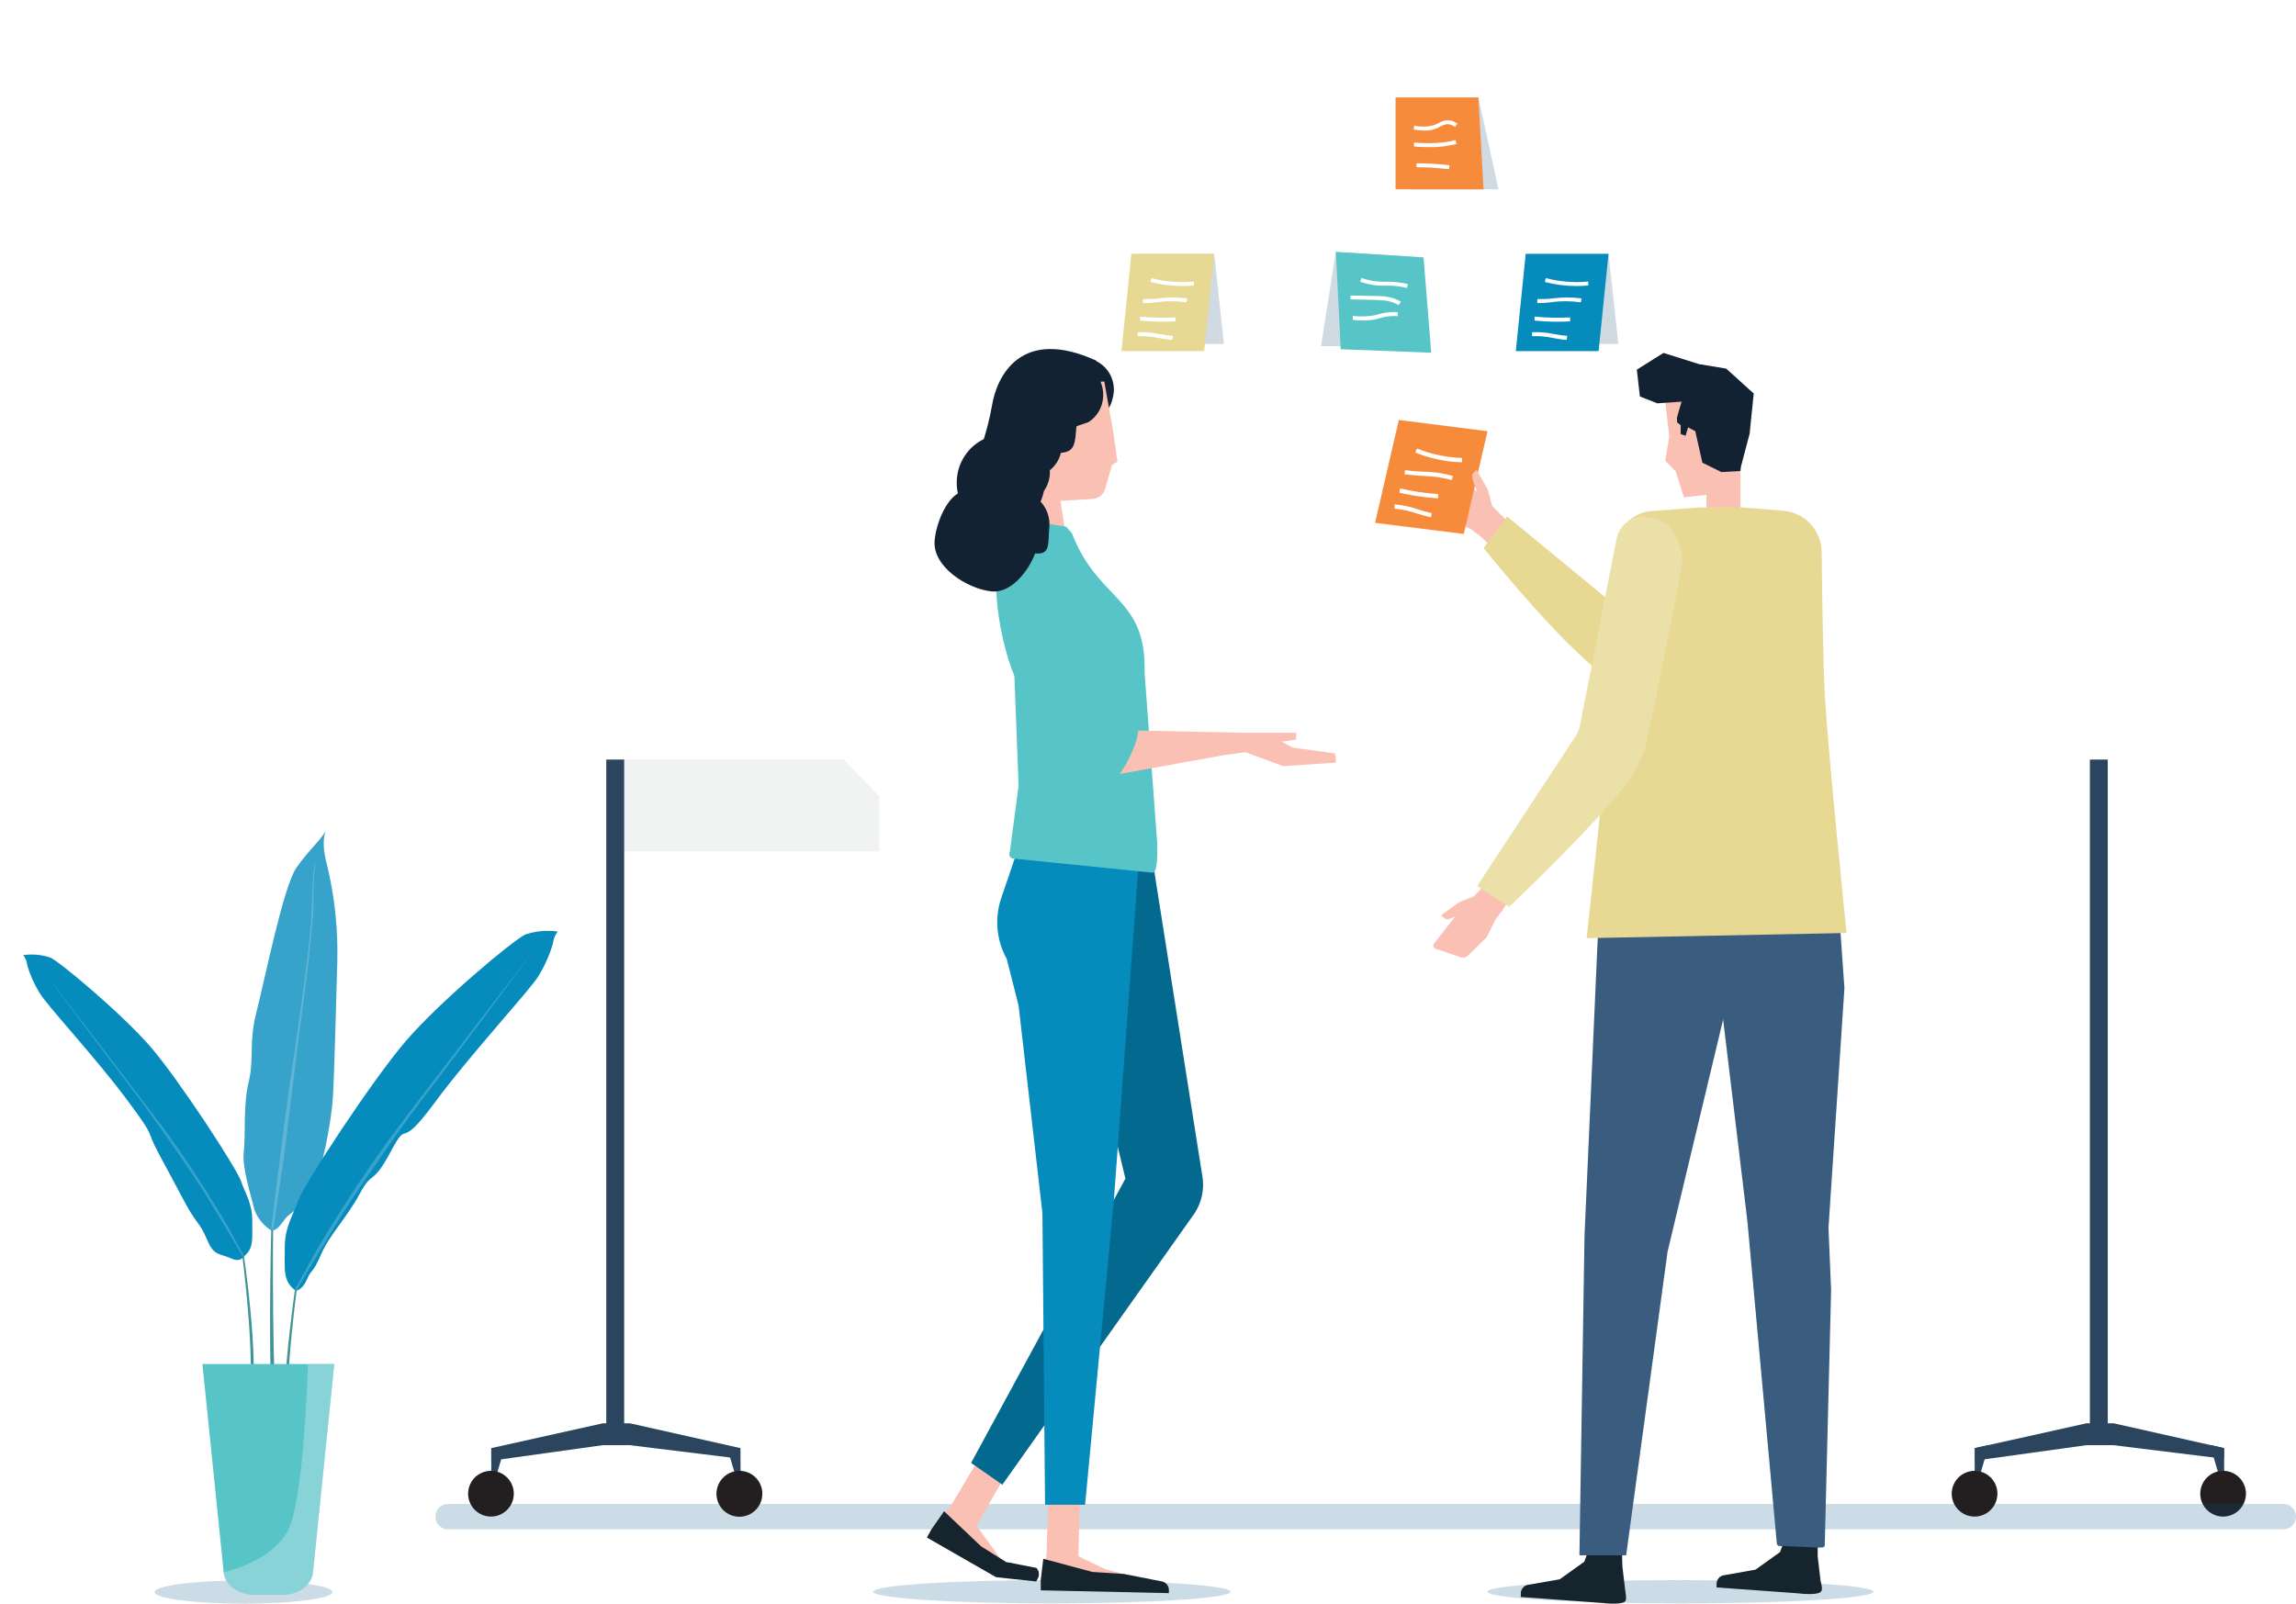 <svg width="594" height="415" xmlns="http://www.w3.org/2000/svg">
           <style>
                        
            .b-ball_bounce {
              animation: move 3s linear alternate infinite;
            }
             @keyframes move {
                0% {
                    transform: translate3d(0, 0, 0);
                }
                25% {
                    transform: translate3d(10px, 10px, 10px);
                }
                50% {
                    transform: translate3d(-10px, -10px, -10px);
                }

            }


            .b-ball_bounce1 {
              animation: movee 3s linear alternate infinite;
            }
             @keyframes movee {
                0% {
                    transform: translate3d(0, 0, 0);
                }
                25% {
                    transform: translate3d(-7px, 15px, 10px);
                }
                50% {
                    transform: translate3d(7px, 9px, -16px);
                }

            }

            .b-ball_bounce2 {
              animation: moveee 5s linear alternate infinite;
            }
             @keyframes moveee {
                0% {
                    transform: translate3d(0, 0, 0);
                }
                25% {
                    transform: translate3d(5px, -6px, 10px);
                }
                75% {
                    transform: translate3d(14px, 5px, -16px);
                }

            }

            .b-ball_bounce3 {
              animation: moveeee 7s linear alternate infinite;
            }
             @keyframes moveeee {
                0% {
                    transform: translate3d(0, 0, 0);
                }
                25% {
                    transform: translate3d(5px, 16px, 4px);
                }
                75% {
                    transform: translate3d(14px, 5px, -16px);
                }

            }

            .b-ball_bounce4 {
              animation: moveeeee 7s linear alternate infinite;
            }
             @keyframes moveeeee {
                0% {
                    transform: translate3d(0, 0, 0);
                }
                25% {
                    transform: translate3d(-5px, -7px, 12px);
                }
                75% {
                    transform: translate3d(-9px, 9px, -12px);
                }

            }

            @charset "UTF-8";/*!
 * animate.css - https://animate.style/
 * Version - 4.1.1
 * Licensed under the MIT license - http://opensource.org/licenses/MIT
 *
 * Copyright (c) 2020 Animate.css
 */:root{--animate-duration:1s;--animate-delay:1s;--animate-repeat:1}.animate__animated{-webkit-animation-duration:1s;animation-duration:1s;-webkit-animation-duration:1s;animation-duration:1s;-webkit-animation-fill-mode:both;animation-fill-mode:both}.animate__animated.animate__infinite{-webkit-animation-iteration-count:infinite;animation-iteration-count:infinite}.animate__animated.animate__repeat-1{-webkit-animation-iteration-count:1;animation-iteration-count:1;-webkit-animation-iteration-count:1;animation-iteration-count:1}.animate__animated.animate__repeat-2{-webkit-animation-iteration-count:2;animation-iteration-count:2;-webkit-animation-iteration-count:calc(1*2);animation-iteration-count:calc(1*2)}.animate__animated.animate__repeat-3{-webkit-animation-iteration-count:3;animation-iteration-count:3;-webkit-animation-iteration-count:calc(1*3);animation-iteration-count:calc(1*3)}.animate__animated.animate__delay-1s{-webkit-animation-delay:1s;animation-delay:1s;-webkit-animation-delay:1s;animation-delay:1s}.animate__animated.animate__delay-2s{-webkit-animation-delay:2s;animation-delay:2s;-webkit-animation-delay:calc(1s*2);animation-delay:calc(1s*2)}.animate__animated.animate__delay-3s{-webkit-animation-delay:3s;animation-delay:3s;-webkit-animation-delay:calc(1s*3);animation-delay:calc(1s*3)}.animate__animated.animate__delay-4s{-webkit-animation-delay:4s;animation-delay:4s;-webkit-animation-delay:calc(1s*4);animation-delay:calc(1s*4)}.animate__animated.animate__delay-5s{-webkit-animation-delay:5s;animation-delay:5s;-webkit-animation-delay:calc(1s*5);animation-delay:calc(1s*5)}.animate__animated.animate__faster{-webkit-animation-duration:.5s;animation-duration:.5s;-webkit-animation-duration:calc(1s/2);animation-duration:calc(1s/2)}.animate__animated.animate__fast{-webkit-animation-duration:.8s;animation-duration:.8s;-webkit-animation-duration:calc(1s*0.8);animation-duration:calc(1s*0.8)}.animate__animated.animate__slow{-webkit-animation-duration:2s;animation-duration:2s;-webkit-animation-duration:calc(1s*2);animation-duration:calc(1s*2)}.animate__animated.animate__slower{-webkit-animation-duration:3s;animation-duration:3s;-webkit-animation-duration:calc(1s*3);animation-duration:calc(1s*3)}@media (prefers-reduced-motion:reduce),print{.animate__animated{-webkit-animation-duration:1ms!important;animation-duration:1ms!important;-webkit-transition-duration:1ms!important;transition-duration:1ms!important;-webkit-animation-iteration-count:1!important;animation-iteration-count:1!important}.animate__animated[class*=Out]{opacity:0}}@-webkit-keyframes bounce{0%,20%,53%,to{-webkit-animation-timing-function:cubic-bezier(.215,.61,.355,1);animation-timing-function:cubic-bezier(.215,.61,.355,1);-webkit-transform:translateZ(0);transform:translateZ(0)}40%,43%{-webkit-animation-timing-function:cubic-bezier(.755,.05,.855,.06);animation-timing-function:cubic-bezier(.755,.05,.855,.06);-webkit-transform:translate3d(0,-30px,0) scaleY(1.1);transform:translate3d(0,-30px,0) scaleY(1.1)}70%{-webkit-animation-timing-function:cubic-bezier(.755,.05,.855,.06);animation-timing-function:cubic-bezier(.755,.05,.855,.06);-webkit-transform:translate3d(0,-15px,0) scaleY(1.05);transform:translate3d(0,-15px,0) scaleY(1.05)}80%{-webkit-transition-timing-function:cubic-bezier(.215,.61,.355,1);transition-timing-function:cubic-bezier(.215,.61,.355,1);-webkit-transform:translateZ(0) scaleY(.95);transform:translateZ(0) scaleY(.95)}90%{-webkit-transform:translate3d(0,-4px,0) scaleY(1.02);transform:translate3d(0,-4px,0) scaleY(1.02)}}@keyframes bounce{0%,20%,53%,to{-webkit-animation-timing-function:cubic-bezier(.215,.61,.355,1);animation-timing-function:cubic-bezier(.215,.61,.355,1);-webkit-transform:translateZ(0);transform:translateZ(0)}40%,43%{-webkit-animation-timing-function:cubic-bezier(.755,.05,.855,.06);animation-timing-function:cubic-bezier(.755,.05,.855,.06);-webkit-transform:translate3d(0,-30px,0) scaleY(1.1);transform:translate3d(0,-30px,0) scaleY(1.1)}70%{-webkit-animation-timing-function:cubic-bezier(.755,.05,.855,.06);animation-timing-function:cubic-bezier(.755,.05,.855,.06);-webkit-transform:translate3d(0,-15px,0) scaleY(1.05);transform:translate3d(0,-15px,0) scaleY(1.05)}80%{-webkit-transition-timing-function:cubic-bezier(.215,.61,.355,1);transition-timing-function:cubic-bezier(.215,.61,.355,1);-webkit-transform:translateZ(0) scaleY(.95);transform:translateZ(0) scaleY(.95)}90%{-webkit-transform:translate3d(0,-4px,0) scaleY(1.02);transform:translate3d(0,-4px,0) scaleY(1.02)}}.animate__bounce{-webkit-animation-name:bounce;animation-name:bounce;-webkit-transform-origin:center bottom;transform-origin:center bottom}@-webkit-keyframes flash{0%,50%,to{opacity:1}25%,75%{opacity:0}}@keyframes flash{0%,50%,to{opacity:1}25%,75%{opacity:0}}.animate__flash{-webkit-animation-name:flash;animation-name:flash}@-webkit-keyframes pulse{0%{-webkit-transform:scaleX(1);transform:scaleX(1)}50%{-webkit-transform:scale3d(1.05,1.05,1.05);transform:scale3d(1.05,1.05,1.05)}to{-webkit-transform:scaleX(1);transform:scaleX(1)}}@keyframes pulse{0%{-webkit-transform:scaleX(1);transform:scaleX(1)}50%{-webkit-transform:scale3d(1.05,1.05,1.05);transform:scale3d(1.05,1.05,1.05)}to{-webkit-transform:scaleX(1);transform:scaleX(1)}}.animate__pulse{-webkit-animation-name:pulse;animation-name:pulse;-webkit-animation-timing-function:ease-in-out;animation-timing-function:ease-in-out}@-webkit-keyframes rubberBand{0%{-webkit-transform:scaleX(1);transform:scaleX(1)}30%{-webkit-transform:scale3d(1.25,.75,1);transform:scale3d(1.25,.75,1)}40%{-webkit-transform:scale3d(.75,1.25,1);transform:scale3d(.75,1.25,1)}50%{-webkit-transform:scale3d(1.15,.85,1);transform:scale3d(1.15,.85,1)}65%{-webkit-transform:scale3d(.95,1.05,1);transform:scale3d(.95,1.05,1)}75%{-webkit-transform:scale3d(1.05,.95,1);transform:scale3d(1.05,.95,1)}to{-webkit-transform:scaleX(1);transform:scaleX(1)}}@keyframes rubberBand{0%{-webkit-transform:scaleX(1);transform:scaleX(1)}30%{-webkit-transform:scale3d(1.25,.75,1);transform:scale3d(1.25,.75,1)}40%{-webkit-transform:scale3d(.75,1.25,1);transform:scale3d(.75,1.25,1)}50%{-webkit-transform:scale3d(1.15,.85,1);transform:scale3d(1.15,.85,1)}65%{-webkit-transform:scale3d(.95,1.05,1);transform:scale3d(.95,1.05,1)}75%{-webkit-transform:scale3d(1.05,.95,1);transform:scale3d(1.05,.95,1)}to{-webkit-transform:scaleX(1);transform:scaleX(1)}}.animate__rubberBand{-webkit-animation-name:rubberBand;animation-name:rubberBand}@-webkit-keyframes shakeX{0%,to{-webkit-transform:translateZ(0);transform:translateZ(0)}10%,30%,50%,70%,90%{-webkit-transform:translate3d(-10px,0,0);transform:translate3d(-10px,0,0)}20%,40%,60%,80%{-webkit-transform:translate3d(10px,0,0);transform:translate3d(10px,0,0)}}@keyframes shakeX{0%,to{-webkit-transform:translateZ(0);transform:translateZ(0)}10%,30%,50%,70%,90%{-webkit-transform:translate3d(-10px,0,0);transform:translate3d(-10px,0,0)}20%,40%,60%,80%{-webkit-transform:translate3d(10px,0,0);transform:translate3d(10px,0,0)}}.animate__shakeX{-webkit-animation-name:shakeX;animation-name:shakeX}@-webkit-keyframes shakeY{0%,to{-webkit-transform:translateZ(0);transform:translateZ(0)}10%,30%,50%,70%,90%{-webkit-transform:translate3d(0,-10px,0);transform:translate3d(0,-10px,0)}20%,40%,60%,80%{-webkit-transform:translate3d(0,10px,0);transform:translate3d(0,10px,0)}}@keyframes shakeY{0%,to{-webkit-transform:translateZ(0);transform:translateZ(0)}10%,30%,50%,70%,90%{-webkit-transform:translate3d(0,-10px,0);transform:translate3d(0,-10px,0)}20%,40%,60%,80%{-webkit-transform:translate3d(0,10px,0);transform:translate3d(0,10px,0)}}.animate__shakeY{-webkit-animation-name:shakeY;animation-name:shakeY}@-webkit-keyframes headShake{0%{-webkit-transform:translateX(0);transform:translateX(0)}6.5%{-webkit-transform:translateX(-6px) rotateY(-9deg);transform:translateX(-6px) rotateY(-9deg)}18.5%{-webkit-transform:translateX(5px) rotateY(7deg);transform:translateX(5px) rotateY(7deg)}31.5%{-webkit-transform:translateX(-3px) rotateY(-5deg);transform:translateX(-3px) rotateY(-5deg)}43.5%{-webkit-transform:translateX(2px) rotateY(3deg);transform:translateX(2px) rotateY(3deg)}50%{-webkit-transform:translateX(0);transform:translateX(0)}}@keyframes headShake{0%{-webkit-transform:translateX(0);transform:translateX(0)}6.5%{-webkit-transform:translateX(-6px) rotateY(-9deg);transform:translateX(-6px) rotateY(-9deg)}18.5%{-webkit-transform:translateX(5px) rotateY(7deg);transform:translateX(5px) rotateY(7deg)}31.5%{-webkit-transform:translateX(-3px) rotateY(-5deg);transform:translateX(-3px) rotateY(-5deg)}43.5%{-webkit-transform:translateX(2px) rotateY(3deg);transform:translateX(2px) rotateY(3deg)}50%{-webkit-transform:translateX(0);transform:translateX(0)}}.animate__headShake{-webkit-animation-timing-function:ease-in-out;animation-timing-function:ease-in-out;-webkit-animation-name:headShake;animation-name:headShake}@-webkit-keyframes swing{20%{-webkit-transform:rotate(15deg);transform:rotate(15deg)}40%{-webkit-transform:rotate(-10deg);transform:rotate(-10deg)}60%{-webkit-transform:rotate(5deg);transform:rotate(5deg)}80%{-webkit-transform:rotate(-5deg);transform:rotate(-5deg)}to{-webkit-transform:rotate(0deg);transform:rotate(0deg)}}@keyframes swing{20%{-webkit-transform:rotate(15deg);transform:rotate(15deg)}40%{-webkit-transform:rotate(-10deg);transform:rotate(-10deg)}60%{-webkit-transform:rotate(5deg);transform:rotate(5deg)}80%{-webkit-transform:rotate(-5deg);transform:rotate(-5deg)}to{-webkit-transform:rotate(0deg);transform:rotate(0deg)}}.animate__swing{-webkit-transform-origin:top center;transform-origin:top center;-webkit-animation-name:swing;animation-name:swing}@-webkit-keyframes tada{0%{-webkit-transform:scaleX(1);transform:scaleX(1)}10%,20%{-webkit-transform:scale3d(.9,.9,.9) rotate(-3deg);transform:scale3d(.9,.9,.9) rotate(-3deg)}30%,50%,70%,90%{-webkit-transform:scale3d(1.1,1.1,1.1) rotate(3deg);transform:scale3d(1.1,1.1,1.1) rotate(3deg)}40%,60%,80%{-webkit-transform:scale3d(1.1,1.1,1.1) rotate(-3deg);transform:scale3d(1.1,1.1,1.1) rotate(-3deg)}to{-webkit-transform:scaleX(1);transform:scaleX(1)}}@keyframes tada{0%{-webkit-transform:scaleX(1);transform:scaleX(1)}10%,20%{-webkit-transform:scale3d(.9,.9,.9) rotate(-3deg);transform:scale3d(.9,.9,.9) rotate(-3deg)}30%,50%,70%,90%{-webkit-transform:scale3d(1.1,1.1,1.1) rotate(3deg);transform:scale3d(1.1,1.1,1.1) rotate(3deg)}40%,60%,80%{-webkit-transform:scale3d(1.1,1.1,1.1) rotate(-3deg);transform:scale3d(1.1,1.1,1.1) rotate(-3deg)}to{-webkit-transform:scaleX(1);transform:scaleX(1)}}.animate__tada{-webkit-animation-name:tada;animation-name:tada}@-webkit-keyframes wobble{0%{-webkit-transform:translateZ(0);transform:translateZ(0)}15%{-webkit-transform:translate3d(-25%,0,0) rotate(-5deg);transform:translate3d(-25%,0,0) rotate(-5deg)}30%{-webkit-transform:translate3d(20%,0,0) rotate(3deg);transform:translate3d(20%,0,0) rotate(3deg)}45%{-webkit-transform:translate3d(-15%,0,0) rotate(-3deg);transform:translate3d(-15%,0,0) rotate(-3deg)}60%{-webkit-transform:translate3d(10%,0,0) rotate(2deg);transform:translate3d(10%,0,0) rotate(2deg)}75%{-webkit-transform:translate3d(-5%,0,0) rotate(-1deg);transform:translate3d(-5%,0,0) rotate(-1deg)}to{-webkit-transform:translateZ(0);transform:translateZ(0)}}@keyframes wobble{0%{-webkit-transform:translateZ(0);transform:translateZ(0)}15%{-webkit-transform:translate3d(-25%,0,0) rotate(-5deg);transform:translate3d(-25%,0,0) rotate(-5deg)}30%{-webkit-transform:translate3d(20%,0,0) rotate(3deg);transform:translate3d(20%,0,0) rotate(3deg)}45%{-webkit-transform:translate3d(-15%,0,0) rotate(-3deg);transform:translate3d(-15%,0,0) rotate(-3deg)}60%{-webkit-transform:translate3d(10%,0,0) rotate(2deg);transform:translate3d(10%,0,0) rotate(2deg)}75%{-webkit-transform:translate3d(-5%,0,0) rotate(-1deg);transform:translate3d(-5%,0,0) rotate(-1deg)}to{-webkit-transform:translateZ(0);transform:translateZ(0)}}.animate__wobble{-webkit-animation-name:wobble;animation-name:wobble}@-webkit-keyframes jello{0%,11.1%,to{-webkit-transform:translateZ(0);transform:translateZ(0)}22.2%{-webkit-transform:skewX(-12.5deg) skewY(-12.5deg);transform:skewX(-12.5deg) skewY(-12.5deg)}33.3%{-webkit-transform:skewX(6.25deg) skewY(6.25deg);transform:skewX(6.25deg) skewY(6.25deg)}44.4%{-webkit-transform:skewX(-3.125deg) skewY(-3.125deg);transform:skewX(-3.125deg) skewY(-3.125deg)}55.5%{-webkit-transform:skewX(1.562deg) skewY(1.562deg);transform:skewX(1.562deg) skewY(1.562deg)}66.6%{-webkit-transform:skewX(-.781deg) skewY(-.781deg);transform:skewX(-.781deg) skewY(-.781deg)}77.7%{-webkit-transform:skewX(.391deg) skewY(.391deg);transform:skewX(.391deg) skewY(.391deg)}88.8%{-webkit-transform:skewX(-.195deg) skewY(-.195deg);transform:skewX(-.195deg) skewY(-.195deg)}}@keyframes jello{0%,11.1%,to{-webkit-transform:translateZ(0);transform:translateZ(0)}22.2%{-webkit-transform:skewX(-12.5deg) skewY(-12.5deg);transform:skewX(-12.5deg) skewY(-12.5deg)}33.3%{-webkit-transform:skewX(6.25deg) skewY(6.25deg);transform:skewX(6.25deg) skewY(6.25deg)}44.4%{-webkit-transform:skewX(-3.125deg) skewY(-3.125deg);transform:skewX(-3.125deg) skewY(-3.125deg)}55.5%{-webkit-transform:skewX(1.562deg) skewY(1.562deg);transform:skewX(1.562deg) skewY(1.562deg)}66.6%{-webkit-transform:skewX(-.781deg) skewY(-.781deg);transform:skewX(-.781deg) skewY(-.781deg)}77.7%{-webkit-transform:skewX(.391deg) skewY(.391deg);transform:skewX(.391deg) skewY(.391deg)}88.8%{-webkit-transform:skewX(-.195deg) skewY(-.195deg);transform:skewX(-.195deg) skewY(-.195deg)}}.animate__jello{-webkit-animation-name:jello;animation-name:jello;-webkit-transform-origin:center;transform-origin:center}@-webkit-keyframes heartBeat{0%{-webkit-transform:scale(1);transform:scale(1)}14%{-webkit-transform:scale(1.3);transform:scale(1.3)}28%{-webkit-transform:scale(1);transform:scale(1)}42%{-webkit-transform:scale(1.3);transform:scale(1.3)}70%{-webkit-transform:scale(1);transform:scale(1)}}@keyframes heartBeat{0%{-webkit-transform:scale(1);transform:scale(1)}14%{-webkit-transform:scale(1.3);transform:scale(1.3)}28%{-webkit-transform:scale(1);transform:scale(1)}42%{-webkit-transform:scale(1.3);transform:scale(1.3)}70%{-webkit-transform:scale(1);transform:scale(1)}}.animate__heartBeat{-webkit-animation-name:heartBeat;animation-name:heartBeat;-webkit-animation-duration:1.3s;animation-duration:1.3s;-webkit-animation-duration:calc(1s*1.3);animation-duration:calc(1s*1.3);-webkit-animation-timing-function:ease-in-out;animation-timing-function:ease-in-out}@-webkit-keyframes backInDown{0%{-webkit-transform:translateY(-1200px) scale(.7);transform:translateY(-1200px) scale(.7);opacity:.7}80%{-webkit-transform:translateY(0) scale(.7);transform:translateY(0) scale(.7);opacity:.7}to{-webkit-transform:scale(1);transform:scale(1);opacity:1}}@keyframes backInDown{0%{-webkit-transform:translateY(-1200px) scale(.7);transform:translateY(-1200px) scale(.7);opacity:.7}80%{-webkit-transform:translateY(0) scale(.7);transform:translateY(0) scale(.7);opacity:.7}to{-webkit-transform:scale(1);transform:scale(1);opacity:1}}.animate__backInDown{-webkit-animation-name:backInDown;animation-name:backInDown}@-webkit-keyframes backInLeft{0%{-webkit-transform:translateX(-2000px) scale(.7);transform:translateX(-2000px) scale(.7);opacity:.7}80%{-webkit-transform:translateX(0) scale(.7);transform:translateX(0) scale(.7);opacity:.7}to{-webkit-transform:scale(1);transform:scale(1);opacity:1}}@keyframes backInLeft{0%{-webkit-transform:translateX(-2000px) scale(.7);transform:translateX(-2000px) scale(.7);opacity:.7}80%{-webkit-transform:translateX(0) scale(.7);transform:translateX(0) scale(.7);opacity:.7}to{-webkit-transform:scale(1);transform:scale(1);opacity:1}}.animate__backInLeft{-webkit-animation-name:backInLeft;animation-name:backInLeft}@-webkit-keyframes backInRight{0%{-webkit-transform:translateX(2000px) scale(.7);transform:translateX(2000px) scale(.7);opacity:.7}80%{-webkit-transform:translateX(0) scale(.7);transform:translateX(0) scale(.7);opacity:.7}to{-webkit-transform:scale(1);transform:scale(1);opacity:1}}@keyframes backInRight{0%{-webkit-transform:translateX(2000px) scale(.7);transform:translateX(2000px) scale(.7);opacity:.7}80%{-webkit-transform:translateX(0) scale(.7);transform:translateX(0) scale(.7);opacity:.7}to{-webkit-transform:scale(1);transform:scale(1);opacity:1}}.animate__backInRight{-webkit-animation-name:backInRight;animation-name:backInRight}@-webkit-keyframes backInUp{0%{-webkit-transform:translateY(1200px) scale(.7);transform:translateY(1200px) scale(.7);opacity:.7}80%{-webkit-transform:translateY(0) scale(.7);transform:translateY(0) scale(.7);opacity:.7}to{-webkit-transform:scale(1);transform:scale(1);opacity:1}}@keyframes backInUp{0%{-webkit-transform:translateY(1200px) scale(.7);transform:translateY(1200px) scale(.7);opacity:.7}80%{-webkit-transform:translateY(0) scale(.7);transform:translateY(0) scale(.7);opacity:.7}to{-webkit-transform:scale(1);transform:scale(1);opacity:1}}.animate__backInUp{-webkit-animation-name:backInUp;animation-name:backInUp}@-webkit-keyframes backOutDown{0%{-webkit-transform:scale(1);transform:scale(1);opacity:1}20%{-webkit-transform:translateY(0) scale(.7);transform:translateY(0) scale(.7);opacity:.7}to{-webkit-transform:translateY(700px) scale(.7);transform:translateY(700px) scale(.7);opacity:.7}}@keyframes backOutDown{0%{-webkit-transform:scale(1);transform:scale(1);opacity:1}20%{-webkit-transform:translateY(0) scale(.7);transform:translateY(0) scale(.7);opacity:.7}to{-webkit-transform:translateY(700px) scale(.7);transform:translateY(700px) scale(.7);opacity:.7}}.animate__backOutDown{-webkit-animation-name:backOutDown;animation-name:backOutDown}@-webkit-keyframes backOutLeft{0%{-webkit-transform:scale(1);transform:scale(1);opacity:1}20%{-webkit-transform:translateX(0) scale(.7);transform:translateX(0) scale(.7);opacity:.7}to{-webkit-transform:translateX(-2000px) scale(.7);transform:translateX(-2000px) scale(.7);opacity:.7}}@keyframes backOutLeft{0%{-webkit-transform:scale(1);transform:scale(1);opacity:1}20%{-webkit-transform:translateX(0) scale(.7);transform:translateX(0) scale(.7);opacity:.7}to{-webkit-transform:translateX(-2000px) scale(.7);transform:translateX(-2000px) scale(.7);opacity:.7}}.animate__backOutLeft{-webkit-animation-name:backOutLeft;animation-name:backOutLeft}@-webkit-keyframes backOutRight{0%{-webkit-transform:scale(1);transform:scale(1);opacity:1}20%{-webkit-transform:translateX(0) scale(.7);transform:translateX(0) scale(.7);opacity:.7}to{-webkit-transform:translateX(2000px) scale(.7);transform:translateX(2000px) scale(.7);opacity:.7}}@keyframes backOutRight{0%{-webkit-transform:scale(1);transform:scale(1);opacity:1}20%{-webkit-transform:translateX(0) scale(.7);transform:translateX(0) scale(.7);opacity:.7}to{-webkit-transform:translateX(2000px) scale(.7);transform:translateX(2000px) scale(.7);opacity:.7}}.animate__backOutRight{-webkit-animation-name:backOutRight;animation-name:backOutRight}@-webkit-keyframes backOutUp{0%{-webkit-transform:scale(1);transform:scale(1);opacity:1}20%{-webkit-transform:translateY(0) scale(.7);transform:translateY(0) scale(.7);opacity:.7}to{-webkit-transform:translateY(-700px) scale(.7);transform:translateY(-700px) scale(.7);opacity:.7}}@keyframes backOutUp{0%{-webkit-transform:scale(1);transform:scale(1);opacity:1}20%{-webkit-transform:translateY(0) scale(.7);transform:translateY(0) scale(.7);opacity:.7}to{-webkit-transform:translateY(-700px) scale(.7);transform:translateY(-700px) scale(.7);opacity:.7}}.animate__backOutUp{-webkit-animation-name:backOutUp;animation-name:backOutUp}@-webkit-keyframes bounceIn{0%,20%,40%,60%,80%,to{-webkit-animation-timing-function:cubic-bezier(.215,.61,.355,1);animation-timing-function:cubic-bezier(.215,.61,.355,1)}0%{opacity:0;-webkit-transform:scale3d(.3,.3,.3);transform:scale3d(.3,.3,.3)}20%{-webkit-transform:scale3d(1.1,1.1,1.1);transform:scale3d(1.1,1.1,1.1)}40%{-webkit-transform:scale3d(.9,.9,.9);transform:scale3d(.9,.9,.9)}60%{opacity:1;-webkit-transform:scale3d(1.03,1.03,1.03);transform:scale3d(1.03,1.03,1.03)}80%{-webkit-transform:scale3d(.97,.97,.97);transform:scale3d(.97,.97,.97)}to{opacity:1;-webkit-transform:scaleX(1);transform:scaleX(1)}}@keyframes bounceIn{0%,20%,40%,60%,80%,to{-webkit-animation-timing-function:cubic-bezier(.215,.61,.355,1);animation-timing-function:cubic-bezier(.215,.61,.355,1)}0%{opacity:0;-webkit-transform:scale3d(.3,.3,.3);transform:scale3d(.3,.3,.3)}20%{-webkit-transform:scale3d(1.1,1.1,1.1);transform:scale3d(1.1,1.1,1.1)}40%{-webkit-transform:scale3d(.9,.9,.9);transform:scale3d(.9,.9,.9)}60%{opacity:1;-webkit-transform:scale3d(1.03,1.03,1.03);transform:scale3d(1.03,1.03,1.03)}80%{-webkit-transform:scale3d(.97,.97,.97);transform:scale3d(.97,.97,.97)}to{opacity:1;-webkit-transform:scaleX(1);transform:scaleX(1)}}.animate__bounceIn{-webkit-animation-duration:.75s;animation-duration:.75s;-webkit-animation-duration:calc(1s*0.75);animation-duration:calc(1s*0.75);-webkit-animation-name:bounceIn;animation-name:bounceIn}@-webkit-keyframes bounceInDown{0%,60%,75%,90%,to{-webkit-animation-timing-function:cubic-bezier(.215,.61,.355,1);animation-timing-function:cubic-bezier(.215,.61,.355,1)}0%{opacity:0;-webkit-transform:translate3d(0,-3000px,0) scaleY(3);transform:translate3d(0,-3000px,0) scaleY(3)}60%{opacity:1;-webkit-transform:translate3d(0,25px,0) scaleY(.9);transform:translate3d(0,25px,0) scaleY(.9)}75%{-webkit-transform:translate3d(0,-10px,0) scaleY(.95);transform:translate3d(0,-10px,0) scaleY(.95)}90%{-webkit-transform:translate3d(0,5px,0) scaleY(.985);transform:translate3d(0,5px,0) scaleY(.985)}to{-webkit-transform:translateZ(0);transform:translateZ(0)}}@keyframes bounceInDown{0%,60%,75%,90%,to{-webkit-animation-timing-function:cubic-bezier(.215,.61,.355,1);animation-timing-function:cubic-bezier(.215,.61,.355,1)}0%{opacity:0;-webkit-transform:translate3d(0,-3000px,0) scaleY(3);transform:translate3d(0,-3000px,0) scaleY(3)}60%{opacity:1;-webkit-transform:translate3d(0,25px,0) scaleY(.9);transform:translate3d(0,25px,0) scaleY(.9)}75%{-webkit-transform:translate3d(0,-10px,0) scaleY(.95);transform:translate3d(0,-10px,0) scaleY(.95)}90%{-webkit-transform:translate3d(0,5px,0) scaleY(.985);transform:translate3d(0,5px,0) scaleY(.985)}to{-webkit-transform:translateZ(0);transform:translateZ(0)}}.animate__bounceInDown{-webkit-animation-name:bounceInDown;animation-name:bounceInDown}@-webkit-keyframes bounceInLeft{0%,60%,75%,90%,to{-webkit-animation-timing-function:cubic-bezier(.215,.61,.355,1);animation-timing-function:cubic-bezier(.215,.61,.355,1)}0%{opacity:0;-webkit-transform:translate3d(-3000px,0,0) scaleX(3);transform:translate3d(-3000px,0,0) scaleX(3)}60%{opacity:1;-webkit-transform:translate3d(25px,0,0) scaleX(1);transform:translate3d(25px,0,0) scaleX(1)}75%{-webkit-transform:translate3d(-10px,0,0) scaleX(.98);transform:translate3d(-10px,0,0) scaleX(.98)}90%{-webkit-transform:translate3d(5px,0,0) scaleX(.995);transform:translate3d(5px,0,0) scaleX(.995)}to{-webkit-transform:translateZ(0);transform:translateZ(0)}}@keyframes bounceInLeft{0%,60%,75%,90%,to{-webkit-animation-timing-function:cubic-bezier(.215,.61,.355,1);animation-timing-function:cubic-bezier(.215,.61,.355,1)}0%{opacity:0;-webkit-transform:translate3d(-3000px,0,0) scaleX(3);transform:translate3d(-3000px,0,0) scaleX(3)}60%{opacity:1;-webkit-transform:translate3d(25px,0,0) scaleX(1);transform:translate3d(25px,0,0) scaleX(1)}75%{-webkit-transform:translate3d(-10px,0,0) scaleX(.98);transform:translate3d(-10px,0,0) scaleX(.98)}90%{-webkit-transform:translate3d(5px,0,0) scaleX(.995);transform:translate3d(5px,0,0) scaleX(.995)}to{-webkit-transform:translateZ(0);transform:translateZ(0)}}.animate__bounceInLeft{-webkit-animation-name:bounceInLeft;animation-name:bounceInLeft}@-webkit-keyframes bounceInRight{0%,60%,75%,90%,to{-webkit-animation-timing-function:cubic-bezier(.215,.61,.355,1);animation-timing-function:cubic-bezier(.215,.61,.355,1)}0%{opacity:0;-webkit-transform:translate3d(3000px,0,0) scaleX(3);transform:translate3d(3000px,0,0) scaleX(3)}60%{opacity:1;-webkit-transform:translate3d(-25px,0,0) scaleX(1);transform:translate3d(-25px,0,0) scaleX(1)}75%{-webkit-transform:translate3d(10px,0,0) scaleX(.98);transform:translate3d(10px,0,0) scaleX(.98)}90%{-webkit-transform:translate3d(-5px,0,0) scaleX(.995);transform:translate3d(-5px,0,0) scaleX(.995)}to{-webkit-transform:translateZ(0);transform:translateZ(0)}}@keyframes bounceInRight{0%,60%,75%,90%,to{-webkit-animation-timing-function:cubic-bezier(.215,.61,.355,1);animation-timing-function:cubic-bezier(.215,.61,.355,1)}0%{opacity:0;-webkit-transform:translate3d(3000px,0,0) scaleX(3);transform:translate3d(3000px,0,0) scaleX(3)}60%{opacity:1;-webkit-transform:translate3d(-25px,0,0) scaleX(1);transform:translate3d(-25px,0,0) scaleX(1)}75%{-webkit-transform:translate3d(10px,0,0) scaleX(.98);transform:translate3d(10px,0,0) scaleX(.98)}90%{-webkit-transform:translate3d(-5px,0,0) scaleX(.995);transform:translate3d(-5px,0,0) scaleX(.995)}to{-webkit-transform:translateZ(0);transform:translateZ(0)}}.animate__bounceInRight{-webkit-animation-name:bounceInRight;animation-name:bounceInRight}@-webkit-keyframes bounceInUp{0%,60%,75%,90%,to{-webkit-animation-timing-function:cubic-bezier(.215,.61,.355,1);animation-timing-function:cubic-bezier(.215,.61,.355,1)}0%{opacity:0;-webkit-transform:translate3d(0,3000px,0) scaleY(5);transform:translate3d(0,3000px,0) scaleY(5)}60%{opacity:1;-webkit-transform:translate3d(0,-20px,0) scaleY(.9);transform:translate3d(0,-20px,0) scaleY(.9)}75%{-webkit-transform:translate3d(0,10px,0) scaleY(.95);transform:translate3d(0,10px,0) scaleY(.95)}90%{-webkit-transform:translate3d(0,-5px,0) scaleY(.985);transform:translate3d(0,-5px,0) scaleY(.985)}to{-webkit-transform:translateZ(0);transform:translateZ(0)}}@keyframes bounceInUp{0%,60%,75%,90%,to{-webkit-animation-timing-function:cubic-bezier(.215,.61,.355,1);animation-timing-function:cubic-bezier(.215,.61,.355,1)}0%{opacity:0;-webkit-transform:translate3d(0,3000px,0) scaleY(5);transform:translate3d(0,3000px,0) scaleY(5)}60%{opacity:1;-webkit-transform:translate3d(0,-20px,0) scaleY(.9);transform:translate3d(0,-20px,0) scaleY(.9)}75%{-webkit-transform:translate3d(0,10px,0) scaleY(.95);transform:translate3d(0,10px,0) scaleY(.95)}90%{-webkit-transform:translate3d(0,-5px,0) scaleY(.985);transform:translate3d(0,-5px,0) scaleY(.985)}to{-webkit-transform:translateZ(0);transform:translateZ(0)}}.animate__bounceInUp{-webkit-animation-name:bounceInUp;animation-name:bounceInUp}@-webkit-keyframes bounceOut{20%{-webkit-transform:scale3d(.9,.9,.9);transform:scale3d(.9,.9,.9)}50%,55%{opacity:1;-webkit-transform:scale3d(1.1,1.1,1.1);transform:scale3d(1.1,1.1,1.1)}to{opacity:0;-webkit-transform:scale3d(.3,.3,.3);transform:scale3d(.3,.3,.3)}}@keyframes bounceOut{20%{-webkit-transform:scale3d(.9,.9,.9);transform:scale3d(.9,.9,.9)}50%,55%{opacity:1;-webkit-transform:scale3d(1.1,1.1,1.1);transform:scale3d(1.1,1.1,1.1)}to{opacity:0;-webkit-transform:scale3d(.3,.3,.3);transform:scale3d(.3,.3,.3)}}.animate__bounceOut{-webkit-animation-duration:.75s;animation-duration:.75s;-webkit-animation-duration:calc(1s*0.75);animation-duration:calc(1s*0.75);-webkit-animation-name:bounceOut;animation-name:bounceOut}@-webkit-keyframes bounceOutDown{20%{-webkit-transform:translate3d(0,10px,0) scaleY(.985);transform:translate3d(0,10px,0) scaleY(.985)}40%,45%{opacity:1;-webkit-transform:translate3d(0,-20px,0) scaleY(.9);transform:translate3d(0,-20px,0) scaleY(.9)}to{opacity:0;-webkit-transform:translate3d(0,2000px,0) scaleY(3);transform:translate3d(0,2000px,0) scaleY(3)}}@keyframes bounceOutDown{20%{-webkit-transform:translate3d(0,10px,0) scaleY(.985);transform:translate3d(0,10px,0) scaleY(.985)}40%,45%{opacity:1;-webkit-transform:translate3d(0,-20px,0) scaleY(.9);transform:translate3d(0,-20px,0) scaleY(.9)}to{opacity:0;-webkit-transform:translate3d(0,2000px,0) scaleY(3);transform:translate3d(0,2000px,0) scaleY(3)}}.animate__bounceOutDown{-webkit-animation-name:bounceOutDown;animation-name:bounceOutDown}@-webkit-keyframes bounceOutLeft{20%{opacity:1;-webkit-transform:translate3d(20px,0,0) scaleX(.9);transform:translate3d(20px,0,0) scaleX(.9)}to{opacity:0;-webkit-transform:translate3d(-2000px,0,0) scaleX(2);transform:translate3d(-2000px,0,0) scaleX(2)}}@keyframes bounceOutLeft{20%{opacity:1;-webkit-transform:translate3d(20px,0,0) scaleX(.9);transform:translate3d(20px,0,0) scaleX(.9)}to{opacity:0;-webkit-transform:translate3d(-2000px,0,0) scaleX(2);transform:translate3d(-2000px,0,0) scaleX(2)}}.animate__bounceOutLeft{-webkit-animation-name:bounceOutLeft;animation-name:bounceOutLeft}@-webkit-keyframes bounceOutRight{20%{opacity:1;-webkit-transform:translate3d(-20px,0,0) scaleX(.9);transform:translate3d(-20px,0,0) scaleX(.9)}to{opacity:0;-webkit-transform:translate3d(2000px,0,0) scaleX(2);transform:translate3d(2000px,0,0) scaleX(2)}}@keyframes bounceOutRight{20%{opacity:1;-webkit-transform:translate3d(-20px,0,0) scaleX(.9);transform:translate3d(-20px,0,0) scaleX(.9)}to{opacity:0;-webkit-transform:translate3d(2000px,0,0) scaleX(2);transform:translate3d(2000px,0,0) scaleX(2)}}.animate__bounceOutRight{-webkit-animation-name:bounceOutRight;animation-name:bounceOutRight}@-webkit-keyframes bounceOutUp{20%{-webkit-transform:translate3d(0,-10px,0) scaleY(.985);transform:translate3d(0,-10px,0) scaleY(.985)}40%,45%{opacity:1;-webkit-transform:translate3d(0,20px,0) scaleY(.9);transform:translate3d(0,20px,0) scaleY(.9)}to{opacity:0;-webkit-transform:translate3d(0,-2000px,0) scaleY(3);transform:translate3d(0,-2000px,0) scaleY(3)}}@keyframes bounceOutUp{20%{-webkit-transform:translate3d(0,-10px,0) scaleY(.985);transform:translate3d(0,-10px,0) scaleY(.985)}40%,45%{opacity:1;-webkit-transform:translate3d(0,20px,0) scaleY(.9);transform:translate3d(0,20px,0) scaleY(.9)}to{opacity:0;-webkit-transform:translate3d(0,-2000px,0) scaleY(3);transform:translate3d(0,-2000px,0) scaleY(3)}}.animate__bounceOutUp{-webkit-animation-name:bounceOutUp;animation-name:bounceOutUp}@-webkit-keyframes fadeIn{0%{opacity:0}to{opacity:1}}@keyframes fadeIn{0%{opacity:0}to{opacity:1}}.animate__fadeIn{-webkit-animation-name:fadeIn;animation-name:fadeIn}@-webkit-keyframes fadeInDown{0%{opacity:0;-webkit-transform:translate3d(0,-100%,0);transform:translate3d(0,-100%,0)}to{opacity:1;-webkit-transform:translateZ(0);transform:translateZ(0)}}@keyframes fadeInDown{0%{opacity:0;-webkit-transform:translate3d(0,-100%,0);transform:translate3d(0,-100%,0)}to{opacity:1;-webkit-transform:translateZ(0);transform:translateZ(0)}}.animate__fadeInDown{-webkit-animation-name:fadeInDown;animation-name:fadeInDown}@-webkit-keyframes fadeInDownBig{0%{opacity:0;-webkit-transform:translate3d(0,-2000px,0);transform:translate3d(0,-2000px,0)}to{opacity:1;-webkit-transform:translateZ(0);transform:translateZ(0)}}@keyframes fadeInDownBig{0%{opacity:0;-webkit-transform:translate3d(0,-2000px,0);transform:translate3d(0,-2000px,0)}to{opacity:1;-webkit-transform:translateZ(0);transform:translateZ(0)}}.animate__fadeInDownBig{-webkit-animation-name:fadeInDownBig;animation-name:fadeInDownBig}@-webkit-keyframes fadeInLeft{0%{opacity:0;-webkit-transform:translate3d(-100%,0,0);transform:translate3d(-100%,0,0)}to{opacity:1;-webkit-transform:translateZ(0);transform:translateZ(0)}}@keyframes fadeInLeft{0%{opacity:0;-webkit-transform:translate3d(-100%,0,0);transform:translate3d(-100%,0,0)}to{opacity:1;-webkit-transform:translateZ(0);transform:translateZ(0)}}.animate__fadeInLeft{-webkit-animation-name:fadeInLeft;animation-name:fadeInLeft}@-webkit-keyframes fadeInLeftBig{0%{opacity:0;-webkit-transform:translate3d(-2000px,0,0);transform:translate3d(-2000px,0,0)}to{opacity:1;-webkit-transform:translateZ(0);transform:translateZ(0)}}@keyframes fadeInLeftBig{0%{opacity:0;-webkit-transform:translate3d(-2000px,0,0);transform:translate3d(-2000px,0,0)}to{opacity:1;-webkit-transform:translateZ(0);transform:translateZ(0)}}.animate__fadeInLeftBig{-webkit-animation-name:fadeInLeftBig;animation-name:fadeInLeftBig}@-webkit-keyframes fadeInRight{0%{opacity:0;-webkit-transform:translate3d(100%,0,0);transform:translate3d(100%,0,0)}to{opacity:1;-webkit-transform:translateZ(0);transform:translateZ(0)}}@keyframes fadeInRight{0%{opacity:0;-webkit-transform:translate3d(100%,0,0);transform:translate3d(100%,0,0)}to{opacity:1;-webkit-transform:translateZ(0);transform:translateZ(0)}}.animate__fadeInRight{-webkit-animation-name:fadeInRight;animation-name:fadeInRight}@-webkit-keyframes fadeInRightBig{0%{opacity:0;-webkit-transform:translate3d(2000px,0,0);transform:translate3d(2000px,0,0)}to{opacity:1;-webkit-transform:translateZ(0);transform:translateZ(0)}}@keyframes fadeInRightBig{0%{opacity:0;-webkit-transform:translate3d(2000px,0,0);transform:translate3d(2000px,0,0)}to{opacity:1;-webkit-transform:translateZ(0);transform:translateZ(0)}}.animate__fadeInRightBig{-webkit-animation-name:fadeInRightBig;animation-name:fadeInRightBig}@-webkit-keyframes fadeInUp{0%{opacity:0;-webkit-transform:translate3d(0,100%,0);transform:translate3d(0,100%,0)}to{opacity:1;-webkit-transform:translateZ(0);transform:translateZ(0)}}@keyframes fadeInUp{0%{opacity:0;-webkit-transform:translate3d(0,100%,0);transform:translate3d(0,100%,0)}to{opacity:1;-webkit-transform:translateZ(0);transform:translateZ(0)}}.animate__fadeInUp{-webkit-animation-name:fadeInUp;animation-name:fadeInUp}@-webkit-keyframes fadeInUpBig{0%{opacity:0;-webkit-transform:translate3d(0,2000px,0);transform:translate3d(0,2000px,0)}to{opacity:1;-webkit-transform:translateZ(0);transform:translateZ(0)}}@keyframes fadeInUpBig{0%{opacity:0;-webkit-transform:translate3d(0,2000px,0);transform:translate3d(0,2000px,0)}to{opacity:1;-webkit-transform:translateZ(0);transform:translateZ(0)}}.animate__fadeInUpBig{-webkit-animation-name:fadeInUpBig;animation-name:fadeInUpBig}@-webkit-keyframes fadeInTopLeft{0%{opacity:0;-webkit-transform:translate3d(-100%,-100%,0);transform:translate3d(-100%,-100%,0)}to{opacity:1;-webkit-transform:translateZ(0);transform:translateZ(0)}}@keyframes fadeInTopLeft{0%{opacity:0;-webkit-transform:translate3d(-100%,-100%,0);transform:translate3d(-100%,-100%,0)}to{opacity:1;-webkit-transform:translateZ(0);transform:translateZ(0)}}.animate__fadeInTopLeft{-webkit-animation-name:fadeInTopLeft;animation-name:fadeInTopLeft}@-webkit-keyframes fadeInTopRight{0%{opacity:0;-webkit-transform:translate3d(100%,-100%,0);transform:translate3d(100%,-100%,0)}to{opacity:1;-webkit-transform:translateZ(0);transform:translateZ(0)}}@keyframes fadeInTopRight{0%{opacity:0;-webkit-transform:translate3d(100%,-100%,0);transform:translate3d(100%,-100%,0)}to{opacity:1;-webkit-transform:translateZ(0);transform:translateZ(0)}}.animate__fadeInTopRight{-webkit-animation-name:fadeInTopRight;animation-name:fadeInTopRight}@-webkit-keyframes fadeInBottomLeft{0%{opacity:0;-webkit-transform:translate3d(-100%,100%,0);transform:translate3d(-100%,100%,0)}to{opacity:1;-webkit-transform:translateZ(0);transform:translateZ(0)}}@keyframes fadeInBottomLeft{0%{opacity:0;-webkit-transform:translate3d(-100%,100%,0);transform:translate3d(-100%,100%,0)}to{opacity:1;-webkit-transform:translateZ(0);transform:translateZ(0)}}.animate__fadeInBottomLeft{-webkit-animation-name:fadeInBottomLeft;animation-name:fadeInBottomLeft}@-webkit-keyframes fadeInBottomRight{0%{opacity:0;-webkit-transform:translate3d(100%,100%,0);transform:translate3d(100%,100%,0)}to{opacity:1;-webkit-transform:translateZ(0);transform:translateZ(0)}}@keyframes fadeInBottomRight{0%{opacity:0;-webkit-transform:translate3d(100%,100%,0);transform:translate3d(100%,100%,0)}to{opacity:1;-webkit-transform:translateZ(0);transform:translateZ(0)}}.animate__fadeInBottomRight{-webkit-animation-name:fadeInBottomRight;animation-name:fadeInBottomRight}@-webkit-keyframes fadeOut{0%{opacity:1}to{opacity:0}}@keyframes fadeOut{0%{opacity:1}to{opacity:0}}.animate__fadeOut{-webkit-animation-name:fadeOut;animation-name:fadeOut}@-webkit-keyframes fadeOutDown{0%{opacity:1}to{opacity:0;-webkit-transform:translate3d(0,100%,0);transform:translate3d(0,100%,0)}}@keyframes fadeOutDown{0%{opacity:1}to{opacity:0;-webkit-transform:translate3d(0,100%,0);transform:translate3d(0,100%,0)}}.animate__fadeOutDown{-webkit-animation-name:fadeOutDown;animation-name:fadeOutDown}@-webkit-keyframes fadeOutDownBig{0%{opacity:1}to{opacity:0;-webkit-transform:translate3d(0,2000px,0);transform:translate3d(0,2000px,0)}}@keyframes fadeOutDownBig{0%{opacity:1}to{opacity:0;-webkit-transform:translate3d(0,2000px,0);transform:translate3d(0,2000px,0)}}.animate__fadeOutDownBig{-webkit-animation-name:fadeOutDownBig;animation-name:fadeOutDownBig}@-webkit-keyframes fadeOutLeft{0%{opacity:1}to{opacity:0;-webkit-transform:translate3d(-100%,0,0);transform:translate3d(-100%,0,0)}}@keyframes fadeOutLeft{0%{opacity:1}to{opacity:0;-webkit-transform:translate3d(-100%,0,0);transform:translate3d(-100%,0,0)}}.animate__fadeOutLeft{-webkit-animation-name:fadeOutLeft;animation-name:fadeOutLeft}@-webkit-keyframes fadeOutLeftBig{0%{opacity:1}to{opacity:0;-webkit-transform:translate3d(-2000px,0,0);transform:translate3d(-2000px,0,0)}}@keyframes fadeOutLeftBig{0%{opacity:1}to{opacity:0;-webkit-transform:translate3d(-2000px,0,0);transform:translate3d(-2000px,0,0)}}.animate__fadeOutLeftBig{-webkit-animation-name:fadeOutLeftBig;animation-name:fadeOutLeftBig}@-webkit-keyframes fadeOutRight{0%{opacity:1}to{opacity:0;-webkit-transform:translate3d(100%,0,0);transform:translate3d(100%,0,0)}}@keyframes fadeOutRight{0%{opacity:1}to{opacity:0;-webkit-transform:translate3d(100%,0,0);transform:translate3d(100%,0,0)}}.animate__fadeOutRight{-webkit-animation-name:fadeOutRight;animation-name:fadeOutRight}@-webkit-keyframes fadeOutRightBig{0%{opacity:1}to{opacity:0;-webkit-transform:translate3d(2000px,0,0);transform:translate3d(2000px,0,0)}}@keyframes fadeOutRightBig{0%{opacity:1}to{opacity:0;-webkit-transform:translate3d(2000px,0,0);transform:translate3d(2000px,0,0)}}.animate__fadeOutRightBig{-webkit-animation-name:fadeOutRightBig;animation-name:fadeOutRightBig}@-webkit-keyframes fadeOutUp{0%{opacity:1}to{opacity:0;-webkit-transform:translate3d(0,-100%,0);transform:translate3d(0,-100%,0)}}@keyframes fadeOutUp{0%{opacity:1}to{opacity:0;-webkit-transform:translate3d(0,-100%,0);transform:translate3d(0,-100%,0)}}.animate__fadeOutUp{-webkit-animation-name:fadeOutUp;animation-name:fadeOutUp}@-webkit-keyframes fadeOutUpBig{0%{opacity:1}to{opacity:0;-webkit-transform:translate3d(0,-2000px,0);transform:translate3d(0,-2000px,0)}}@keyframes fadeOutUpBig{0%{opacity:1}to{opacity:0;-webkit-transform:translate3d(0,-2000px,0);transform:translate3d(0,-2000px,0)}}.animate__fadeOutUpBig{-webkit-animation-name:fadeOutUpBig;animation-name:fadeOutUpBig}@-webkit-keyframes fadeOutTopLeft{0%{opacity:1;-webkit-transform:translateZ(0);transform:translateZ(0)}to{opacity:0;-webkit-transform:translate3d(-100%,-100%,0);transform:translate3d(-100%,-100%,0)}}@keyframes fadeOutTopLeft{0%{opacity:1;-webkit-transform:translateZ(0);transform:translateZ(0)}to{opacity:0;-webkit-transform:translate3d(-100%,-100%,0);transform:translate3d(-100%,-100%,0)}}.animate__fadeOutTopLeft{-webkit-animation-name:fadeOutTopLeft;animation-name:fadeOutTopLeft}@-webkit-keyframes fadeOutTopRight{0%{opacity:1;-webkit-transform:translateZ(0);transform:translateZ(0)}to{opacity:0;-webkit-transform:translate3d(100%,-100%,0);transform:translate3d(100%,-100%,0)}}@keyframes fadeOutTopRight{0%{opacity:1;-webkit-transform:translateZ(0);transform:translateZ(0)}to{opacity:0;-webkit-transform:translate3d(100%,-100%,0);transform:translate3d(100%,-100%,0)}}.animate__fadeOutTopRight{-webkit-animation-name:fadeOutTopRight;animation-name:fadeOutTopRight}@-webkit-keyframes fadeOutBottomRight{0%{opacity:1;-webkit-transform:translateZ(0);transform:translateZ(0)}to{opacity:0;-webkit-transform:translate3d(100%,100%,0);transform:translate3d(100%,100%,0)}}@keyframes fadeOutBottomRight{0%{opacity:1;-webkit-transform:translateZ(0);transform:translateZ(0)}to{opacity:0;-webkit-transform:translate3d(100%,100%,0);transform:translate3d(100%,100%,0)}}.animate__fadeOutBottomRight{-webkit-animation-name:fadeOutBottomRight;animation-name:fadeOutBottomRight}@-webkit-keyframes fadeOutBottomLeft{0%{opacity:1;-webkit-transform:translateZ(0);transform:translateZ(0)}to{opacity:0;-webkit-transform:translate3d(-100%,100%,0);transform:translate3d(-100%,100%,0)}}@keyframes fadeOutBottomLeft{0%{opacity:1;-webkit-transform:translateZ(0);transform:translateZ(0)}to{opacity:0;-webkit-transform:translate3d(-100%,100%,0);transform:translate3d(-100%,100%,0)}}.animate__fadeOutBottomLeft{-webkit-animation-name:fadeOutBottomLeft;animation-name:fadeOutBottomLeft}@-webkit-keyframes flip{0%{-webkit-transform:perspective(400px) scaleX(1) translateZ(0) rotateY(-1turn);transform:perspective(400px) scaleX(1) translateZ(0) rotateY(-1turn);-webkit-animation-timing-function:ease-out;animation-timing-function:ease-out}40%{-webkit-transform:perspective(400px) scaleX(1) translateZ(150px) rotateY(-190deg);transform:perspective(400px) scaleX(1) translateZ(150px) rotateY(-190deg);-webkit-animation-timing-function:ease-out;animation-timing-function:ease-out}50%{-webkit-transform:perspective(400px) scaleX(1) translateZ(150px) rotateY(-170deg);transform:perspective(400px) scaleX(1) translateZ(150px) rotateY(-170deg);-webkit-animation-timing-function:ease-in;animation-timing-function:ease-in}80%{-webkit-transform:perspective(400px) scale3d(.95,.95,.95) translateZ(0) rotateY(0deg);transform:perspective(400px) scale3d(.95,.95,.95) translateZ(0) rotateY(0deg);-webkit-animation-timing-function:ease-in;animation-timing-function:ease-in}to{-webkit-transform:perspective(400px) scaleX(1) translateZ(0) rotateY(0deg);transform:perspective(400px) scaleX(1) translateZ(0) rotateY(0deg);-webkit-animation-timing-function:ease-in;animation-timing-function:ease-in}}@keyframes flip{0%{-webkit-transform:perspective(400px) scaleX(1) translateZ(0) rotateY(-1turn);transform:perspective(400px) scaleX(1) translateZ(0) rotateY(-1turn);-webkit-animation-timing-function:ease-out;animation-timing-function:ease-out}40%{-webkit-transform:perspective(400px) scaleX(1) translateZ(150px) rotateY(-190deg);transform:perspective(400px) scaleX(1) translateZ(150px) rotateY(-190deg);-webkit-animation-timing-function:ease-out;animation-timing-function:ease-out}50%{-webkit-transform:perspective(400px) scaleX(1) translateZ(150px) rotateY(-170deg);transform:perspective(400px) scaleX(1) translateZ(150px) rotateY(-170deg);-webkit-animation-timing-function:ease-in;animation-timing-function:ease-in}80%{-webkit-transform:perspective(400px) scale3d(.95,.95,.95) translateZ(0) rotateY(0deg);transform:perspective(400px) scale3d(.95,.95,.95) translateZ(0) rotateY(0deg);-webkit-animation-timing-function:ease-in;animation-timing-function:ease-in}to{-webkit-transform:perspective(400px) scaleX(1) translateZ(0) rotateY(0deg);transform:perspective(400px) scaleX(1) translateZ(0) rotateY(0deg);-webkit-animation-timing-function:ease-in;animation-timing-function:ease-in}}.animate__animated.animate__flip{-webkit-backface-visibility:visible;backface-visibility:visible;-webkit-animation-name:flip;animation-name:flip}@-webkit-keyframes flipInX{0%{-webkit-transform:perspective(400px) rotateX(90deg);transform:perspective(400px) rotateX(90deg);-webkit-animation-timing-function:ease-in;animation-timing-function:ease-in;opacity:0}40%{-webkit-transform:perspective(400px) rotateX(-20deg);transform:perspective(400px) rotateX(-20deg);-webkit-animation-timing-function:ease-in;animation-timing-function:ease-in}60%{-webkit-transform:perspective(400px) rotateX(10deg);transform:perspective(400px) rotateX(10deg);opacity:1}80%{-webkit-transform:perspective(400px) rotateX(-5deg);transform:perspective(400px) rotateX(-5deg)}to{-webkit-transform:perspective(400px);transform:perspective(400px)}}@keyframes flipInX{0%{-webkit-transform:perspective(400px) rotateX(90deg);transform:perspective(400px) rotateX(90deg);-webkit-animation-timing-function:ease-in;animation-timing-function:ease-in;opacity:0}40%{-webkit-transform:perspective(400px) rotateX(-20deg);transform:perspective(400px) rotateX(-20deg);-webkit-animation-timing-function:ease-in;animation-timing-function:ease-in}60%{-webkit-transform:perspective(400px) rotateX(10deg);transform:perspective(400px) rotateX(10deg);opacity:1}80%{-webkit-transform:perspective(400px) rotateX(-5deg);transform:perspective(400px) rotateX(-5deg)}to{-webkit-transform:perspective(400px);transform:perspective(400px)}}.animate__flipInX{-webkit-backface-visibility:visible!important;backface-visibility:visible!important;-webkit-animation-name:flipInX;animation-name:flipInX}@-webkit-keyframes flipInY{0%{-webkit-transform:perspective(400px) rotateY(90deg);transform:perspective(400px) rotateY(90deg);-webkit-animation-timing-function:ease-in;animation-timing-function:ease-in;opacity:0}40%{-webkit-transform:perspective(400px) rotateY(-20deg);transform:perspective(400px) rotateY(-20deg);-webkit-animation-timing-function:ease-in;animation-timing-function:ease-in}60%{-webkit-transform:perspective(400px) rotateY(10deg);transform:perspective(400px) rotateY(10deg);opacity:1}80%{-webkit-transform:perspective(400px) rotateY(-5deg);transform:perspective(400px) rotateY(-5deg)}to{-webkit-transform:perspective(400px);transform:perspective(400px)}}@keyframes flipInY{0%{-webkit-transform:perspective(400px) rotateY(90deg);transform:perspective(400px) rotateY(90deg);-webkit-animation-timing-function:ease-in;animation-timing-function:ease-in;opacity:0}40%{-webkit-transform:perspective(400px) rotateY(-20deg);transform:perspective(400px) rotateY(-20deg);-webkit-animation-timing-function:ease-in;animation-timing-function:ease-in}60%{-webkit-transform:perspective(400px) rotateY(10deg);transform:perspective(400px) rotateY(10deg);opacity:1}80%{-webkit-transform:perspective(400px) rotateY(-5deg);transform:perspective(400px) rotateY(-5deg)}to{-webkit-transform:perspective(400px);transform:perspective(400px)}}.animate__flipInY{-webkit-backface-visibility:visible!important;backface-visibility:visible!important;-webkit-animation-name:flipInY;animation-name:flipInY}@-webkit-keyframes flipOutX{0%{-webkit-transform:perspective(400px);transform:perspective(400px)}30%{-webkit-transform:perspective(400px) rotateX(-20deg);transform:perspective(400px) rotateX(-20deg);opacity:1}to{-webkit-transform:perspective(400px) rotateX(90deg);transform:perspective(400px) rotateX(90deg);opacity:0}}@keyframes flipOutX{0%{-webkit-transform:perspective(400px);transform:perspective(400px)}30%{-webkit-transform:perspective(400px) rotateX(-20deg);transform:perspective(400px) rotateX(-20deg);opacity:1}to{-webkit-transform:perspective(400px) rotateX(90deg);transform:perspective(400px) rotateX(90deg);opacity:0}}.animate__flipOutX{-webkit-animation-duration:.75s;animation-duration:.75s;-webkit-animation-duration:calc(1s*0.75);animation-duration:calc(1s*0.75);-webkit-animation-name:flipOutX;animation-name:flipOutX;-webkit-backface-visibility:visible!important;backface-visibility:visible!important}@-webkit-keyframes flipOutY{0%{-webkit-transform:perspective(400px);transform:perspective(400px)}30%{-webkit-transform:perspective(400px) rotateY(-15deg);transform:perspective(400px) rotateY(-15deg);opacity:1}to{-webkit-transform:perspective(400px) rotateY(90deg);transform:perspective(400px) rotateY(90deg);opacity:0}}@keyframes flipOutY{0%{-webkit-transform:perspective(400px);transform:perspective(400px)}30%{-webkit-transform:perspective(400px) rotateY(-15deg);transform:perspective(400px) rotateY(-15deg);opacity:1}to{-webkit-transform:perspective(400px) rotateY(90deg);transform:perspective(400px) rotateY(90deg);opacity:0}}.animate__flipOutY{-webkit-animation-duration:.75s;animation-duration:.75s;-webkit-animation-duration:calc(1s*0.75);animation-duration:calc(1s*0.75);-webkit-backface-visibility:visible!important;backface-visibility:visible!important;-webkit-animation-name:flipOutY;animation-name:flipOutY}@-webkit-keyframes lightSpeedInRight{0%{-webkit-transform:translate3d(100%,0,0) skewX(-30deg);transform:translate3d(100%,0,0) skewX(-30deg);opacity:0}60%{-webkit-transform:skewX(20deg);transform:skewX(20deg);opacity:1}80%{-webkit-transform:skewX(-5deg);transform:skewX(-5deg)}to{-webkit-transform:translateZ(0);transform:translateZ(0)}}@keyframes lightSpeedInRight{0%{-webkit-transform:translate3d(100%,0,0) skewX(-30deg);transform:translate3d(100%,0,0) skewX(-30deg);opacity:0}60%{-webkit-transform:skewX(20deg);transform:skewX(20deg);opacity:1}80%{-webkit-transform:skewX(-5deg);transform:skewX(-5deg)}to{-webkit-transform:translateZ(0);transform:translateZ(0)}}.animate__lightSpeedInRight{-webkit-animation-name:lightSpeedInRight;animation-name:lightSpeedInRight;-webkit-animation-timing-function:ease-out;animation-timing-function:ease-out}@-webkit-keyframes lightSpeedInLeft{0%{-webkit-transform:translate3d(-100%,0,0) skewX(30deg);transform:translate3d(-100%,0,0) skewX(30deg);opacity:0}60%{-webkit-transform:skewX(-20deg);transform:skewX(-20deg);opacity:1}80%{-webkit-transform:skewX(5deg);transform:skewX(5deg)}to{-webkit-transform:translateZ(0);transform:translateZ(0)}}@keyframes lightSpeedInLeft{0%{-webkit-transform:translate3d(-100%,0,0) skewX(30deg);transform:translate3d(-100%,0,0) skewX(30deg);opacity:0}60%{-webkit-transform:skewX(-20deg);transform:skewX(-20deg);opacity:1}80%{-webkit-transform:skewX(5deg);transform:skewX(5deg)}to{-webkit-transform:translateZ(0);transform:translateZ(0)}}.animate__lightSpeedInLeft{-webkit-animation-name:lightSpeedInLeft;animation-name:lightSpeedInLeft;-webkit-animation-timing-function:ease-out;animation-timing-function:ease-out}@-webkit-keyframes lightSpeedOutRight{0%{opacity:1}to{-webkit-transform:translate3d(100%,0,0) skewX(30deg);transform:translate3d(100%,0,0) skewX(30deg);opacity:0}}@keyframes lightSpeedOutRight{0%{opacity:1}to{-webkit-transform:translate3d(100%,0,0) skewX(30deg);transform:translate3d(100%,0,0) skewX(30deg);opacity:0}}.animate__lightSpeedOutRight{-webkit-animation-name:lightSpeedOutRight;animation-name:lightSpeedOutRight;-webkit-animation-timing-function:ease-in;animation-timing-function:ease-in}@-webkit-keyframes lightSpeedOutLeft{0%{opacity:1}to{-webkit-transform:translate3d(-100%,0,0) skewX(-30deg);transform:translate3d(-100%,0,0) skewX(-30deg);opacity:0}}@keyframes lightSpeedOutLeft{0%{opacity:1}to{-webkit-transform:translate3d(-100%,0,0) skewX(-30deg);transform:translate3d(-100%,0,0) skewX(-30deg);opacity:0}}.animate__lightSpeedOutLeft{-webkit-animation-name:lightSpeedOutLeft;animation-name:lightSpeedOutLeft;-webkit-animation-timing-function:ease-in;animation-timing-function:ease-in}@-webkit-keyframes rotateIn{0%{-webkit-transform:rotate(-200deg);transform:rotate(-200deg);opacity:0}to{-webkit-transform:translateZ(0);transform:translateZ(0);opacity:1}}@keyframes rotateIn{0%{-webkit-transform:rotate(-200deg);transform:rotate(-200deg);opacity:0}to{-webkit-transform:translateZ(0);transform:translateZ(0);opacity:1}}.animate__rotateIn{-webkit-animation-name:rotateIn;animation-name:rotateIn;-webkit-transform-origin:center;transform-origin:center}@-webkit-keyframes rotateInDownLeft{0%{-webkit-transform:rotate(-45deg);transform:rotate(-45deg);opacity:0}to{-webkit-transform:translateZ(0);transform:translateZ(0);opacity:1}}@keyframes rotateInDownLeft{0%{-webkit-transform:rotate(-45deg);transform:rotate(-45deg);opacity:0}to{-webkit-transform:translateZ(0);transform:translateZ(0);opacity:1}}.animate__rotateInDownLeft{-webkit-animation-name:rotateInDownLeft;animation-name:rotateInDownLeft;-webkit-transform-origin:left bottom;transform-origin:left bottom}@-webkit-keyframes rotateInDownRight{0%{-webkit-transform:rotate(45deg);transform:rotate(45deg);opacity:0}to{-webkit-transform:translateZ(0);transform:translateZ(0);opacity:1}}@keyframes rotateInDownRight{0%{-webkit-transform:rotate(45deg);transform:rotate(45deg);opacity:0}to{-webkit-transform:translateZ(0);transform:translateZ(0);opacity:1}}.animate__rotateInDownRight{-webkit-animation-name:rotateInDownRight;animation-name:rotateInDownRight;-webkit-transform-origin:right bottom;transform-origin:right bottom}@-webkit-keyframes rotateInUpLeft{0%{-webkit-transform:rotate(45deg);transform:rotate(45deg);opacity:0}to{-webkit-transform:translateZ(0);transform:translateZ(0);opacity:1}}@keyframes rotateInUpLeft{0%{-webkit-transform:rotate(45deg);transform:rotate(45deg);opacity:0}to{-webkit-transform:translateZ(0);transform:translateZ(0);opacity:1}}.animate__rotateInUpLeft{-webkit-animation-name:rotateInUpLeft;animation-name:rotateInUpLeft;-webkit-transform-origin:left bottom;transform-origin:left bottom}@-webkit-keyframes rotateInUpRight{0%{-webkit-transform:rotate(-90deg);transform:rotate(-90deg);opacity:0}to{-webkit-transform:translateZ(0);transform:translateZ(0);opacity:1}}@keyframes rotateInUpRight{0%{-webkit-transform:rotate(-90deg);transform:rotate(-90deg);opacity:0}to{-webkit-transform:translateZ(0);transform:translateZ(0);opacity:1}}.animate__rotateInUpRight{-webkit-animation-name:rotateInUpRight;animation-name:rotateInUpRight;-webkit-transform-origin:right bottom;transform-origin:right bottom}@-webkit-keyframes rotateOut{0%{opacity:1}to{-webkit-transform:rotate(200deg);transform:rotate(200deg);opacity:0}}@keyframes rotateOut{0%{opacity:1}to{-webkit-transform:rotate(200deg);transform:rotate(200deg);opacity:0}}.animate__rotateOut{-webkit-animation-name:rotateOut;animation-name:rotateOut;-webkit-transform-origin:center;transform-origin:center}@-webkit-keyframes rotateOutDownLeft{0%{opacity:1}to{-webkit-transform:rotate(45deg);transform:rotate(45deg);opacity:0}}@keyframes rotateOutDownLeft{0%{opacity:1}to{-webkit-transform:rotate(45deg);transform:rotate(45deg);opacity:0}}.animate__rotateOutDownLeft{-webkit-animation-name:rotateOutDownLeft;animation-name:rotateOutDownLeft;-webkit-transform-origin:left bottom;transform-origin:left bottom}@-webkit-keyframes rotateOutDownRight{0%{opacity:1}to{-webkit-transform:rotate(-45deg);transform:rotate(-45deg);opacity:0}}@keyframes rotateOutDownRight{0%{opacity:1}to{-webkit-transform:rotate(-45deg);transform:rotate(-45deg);opacity:0}}.animate__rotateOutDownRight{-webkit-animation-name:rotateOutDownRight;animation-name:rotateOutDownRight;-webkit-transform-origin:right bottom;transform-origin:right bottom}@-webkit-keyframes rotateOutUpLeft{0%{opacity:1}to{-webkit-transform:rotate(-45deg);transform:rotate(-45deg);opacity:0}}@keyframes rotateOutUpLeft{0%{opacity:1}to{-webkit-transform:rotate(-45deg);transform:rotate(-45deg);opacity:0}}.animate__rotateOutUpLeft{-webkit-animation-name:rotateOutUpLeft;animation-name:rotateOutUpLeft;-webkit-transform-origin:left bottom;transform-origin:left bottom}@-webkit-keyframes rotateOutUpRight{0%{opacity:1}to{-webkit-transform:rotate(90deg);transform:rotate(90deg);opacity:0}}@keyframes rotateOutUpRight{0%{opacity:1}to{-webkit-transform:rotate(90deg);transform:rotate(90deg);opacity:0}}.animate__rotateOutUpRight{-webkit-animation-name:rotateOutUpRight;animation-name:rotateOutUpRight;-webkit-transform-origin:right bottom;transform-origin:right bottom}@-webkit-keyframes hinge{0%{-webkit-animation-timing-function:ease-in-out;animation-timing-function:ease-in-out}20%,60%{-webkit-transform:rotate(80deg);transform:rotate(80deg);-webkit-animation-timing-function:ease-in-out;animation-timing-function:ease-in-out}40%,80%{-webkit-transform:rotate(60deg);transform:rotate(60deg);-webkit-animation-timing-function:ease-in-out;animation-timing-function:ease-in-out;opacity:1}to{-webkit-transform:translate3d(0,700px,0);transform:translate3d(0,700px,0);opacity:0}}@keyframes hinge{0%{-webkit-animation-timing-function:ease-in-out;animation-timing-function:ease-in-out}20%,60%{-webkit-transform:rotate(80deg);transform:rotate(80deg);-webkit-animation-timing-function:ease-in-out;animation-timing-function:ease-in-out}40%,80%{-webkit-transform:rotate(60deg);transform:rotate(60deg);-webkit-animation-timing-function:ease-in-out;animation-timing-function:ease-in-out;opacity:1}to{-webkit-transform:translate3d(0,700px,0);transform:translate3d(0,700px,0);opacity:0}}.animate__hinge{-webkit-animation-duration:2s;animation-duration:2s;-webkit-animation-duration:calc(1s*2);animation-duration:calc(1s*2);-webkit-animation-name:hinge;animation-name:hinge;-webkit-transform-origin:top left;transform-origin:top left}@-webkit-keyframes jackInTheBox{0%{opacity:0;-webkit-transform:scale(.1) rotate(30deg);transform:scale(.1) rotate(30deg);-webkit-transform-origin:center bottom;transform-origin:center bottom}50%{-webkit-transform:rotate(-10deg);transform:rotate(-10deg)}70%{-webkit-transform:rotate(3deg);transform:rotate(3deg)}to{opacity:1;-webkit-transform:scale(1);transform:scale(1)}}@keyframes jackInTheBox{0%{opacity:0;-webkit-transform:scale(.1) rotate(30deg);transform:scale(.1) rotate(30deg);-webkit-transform-origin:center bottom;transform-origin:center bottom}50%{-webkit-transform:rotate(-10deg);transform:rotate(-10deg)}70%{-webkit-transform:rotate(3deg);transform:rotate(3deg)}to{opacity:1;-webkit-transform:scale(1);transform:scale(1)}}.animate__jackInTheBox{-webkit-animation-name:jackInTheBox;animation-name:jackInTheBox}@-webkit-keyframes rollIn{0%{opacity:0;-webkit-transform:translate3d(-100%,0,0) rotate(-120deg);transform:translate3d(-100%,0,0) rotate(-120deg)}to{opacity:1;-webkit-transform:translateZ(0);transform:translateZ(0)}}@keyframes rollIn{0%{opacity:0;-webkit-transform:translate3d(-100%,0,0) rotate(-120deg);transform:translate3d(-100%,0,0) rotate(-120deg)}to{opacity:1;-webkit-transform:translateZ(0);transform:translateZ(0)}}.animate__rollIn{-webkit-animation-name:rollIn;animation-name:rollIn}@-webkit-keyframes rollOut{0%{opacity:1}to{opacity:0;-webkit-transform:translate3d(100%,0,0) rotate(120deg);transform:translate3d(100%,0,0) rotate(120deg)}}@keyframes rollOut{0%{opacity:1}to{opacity:0;-webkit-transform:translate3d(100%,0,0) rotate(120deg);transform:translate3d(100%,0,0) rotate(120deg)}}.animate__rollOut{-webkit-animation-name:rollOut;animation-name:rollOut}@-webkit-keyframes zoomIn{0%{opacity:0;-webkit-transform:scale3d(.3,.3,.3);transform:scale3d(.3,.3,.3)}50%{opacity:1}}@keyframes zoomIn{0%{opacity:0;-webkit-transform:scale3d(.3,.3,.3);transform:scale3d(.3,.3,.3)}50%{opacity:1}}.animate__zoomIn{-webkit-animation-name:zoomIn;animation-name:zoomIn}@-webkit-keyframes zoomInDown{0%{opacity:0;-webkit-transform:scale3d(.1,.1,.1) translate3d(0,-1000px,0);transform:scale3d(.1,.1,.1) translate3d(0,-1000px,0);-webkit-animation-timing-function:cubic-bezier(.55,.055,.675,.19);animation-timing-function:cubic-bezier(.55,.055,.675,.19)}60%{opacity:1;-webkit-transform:scale3d(.475,.475,.475) translate3d(0,60px,0);transform:scale3d(.475,.475,.475) translate3d(0,60px,0);-webkit-animation-timing-function:cubic-bezier(.175,.885,.32,1);animation-timing-function:cubic-bezier(.175,.885,.32,1)}}@keyframes zoomInDown{0%{opacity:0;-webkit-transform:scale3d(.1,.1,.1) translate3d(0,-1000px,0);transform:scale3d(.1,.1,.1) translate3d(0,-1000px,0);-webkit-animation-timing-function:cubic-bezier(.55,.055,.675,.19);animation-timing-function:cubic-bezier(.55,.055,.675,.19)}60%{opacity:1;-webkit-transform:scale3d(.475,.475,.475) translate3d(0,60px,0);transform:scale3d(.475,.475,.475) translate3d(0,60px,0);-webkit-animation-timing-function:cubic-bezier(.175,.885,.32,1);animation-timing-function:cubic-bezier(.175,.885,.32,1)}}.animate__zoomInDown{-webkit-animation-name:zoomInDown;animation-name:zoomInDown}@-webkit-keyframes zoomInLeft{0%{opacity:0;-webkit-transform:scale3d(.1,.1,.1) translate3d(-1000px,0,0);transform:scale3d(.1,.1,.1) translate3d(-1000px,0,0);-webkit-animation-timing-function:cubic-bezier(.55,.055,.675,.19);animation-timing-function:cubic-bezier(.55,.055,.675,.19)}60%{opacity:1;-webkit-transform:scale3d(.475,.475,.475) translate3d(10px,0,0);transform:scale3d(.475,.475,.475) translate3d(10px,0,0);-webkit-animation-timing-function:cubic-bezier(.175,.885,.32,1);animation-timing-function:cubic-bezier(.175,.885,.32,1)}}@keyframes zoomInLeft{0%{opacity:0;-webkit-transform:scale3d(.1,.1,.1) translate3d(-1000px,0,0);transform:scale3d(.1,.1,.1) translate3d(-1000px,0,0);-webkit-animation-timing-function:cubic-bezier(.55,.055,.675,.19);animation-timing-function:cubic-bezier(.55,.055,.675,.19)}60%{opacity:1;-webkit-transform:scale3d(.475,.475,.475) translate3d(10px,0,0);transform:scale3d(.475,.475,.475) translate3d(10px,0,0);-webkit-animation-timing-function:cubic-bezier(.175,.885,.32,1);animation-timing-function:cubic-bezier(.175,.885,.32,1)}}.animate__zoomInLeft{-webkit-animation-name:zoomInLeft;animation-name:zoomInLeft}@-webkit-keyframes zoomInRight{0%{opacity:0;-webkit-transform:scale3d(.1,.1,.1) translate3d(1000px,0,0);transform:scale3d(.1,.1,.1) translate3d(1000px,0,0);-webkit-animation-timing-function:cubic-bezier(.55,.055,.675,.19);animation-timing-function:cubic-bezier(.55,.055,.675,.19)}60%{opacity:1;-webkit-transform:scale3d(.475,.475,.475) translate3d(-10px,0,0);transform:scale3d(.475,.475,.475) translate3d(-10px,0,0);-webkit-animation-timing-function:cubic-bezier(.175,.885,.32,1);animation-timing-function:cubic-bezier(.175,.885,.32,1)}}@keyframes zoomInRight{0%{opacity:0;-webkit-transform:scale3d(.1,.1,.1) translate3d(1000px,0,0);transform:scale3d(.1,.1,.1) translate3d(1000px,0,0);-webkit-animation-timing-function:cubic-bezier(.55,.055,.675,.19);animation-timing-function:cubic-bezier(.55,.055,.675,.19)}60%{opacity:1;-webkit-transform:scale3d(.475,.475,.475) translate3d(-10px,0,0);transform:scale3d(.475,.475,.475) translate3d(-10px,0,0);-webkit-animation-timing-function:cubic-bezier(.175,.885,.32,1);animation-timing-function:cubic-bezier(.175,.885,.32,1)}}.animate__zoomInRight{-webkit-animation-name:zoomInRight;animation-name:zoomInRight}@-webkit-keyframes zoomInUp{0%{opacity:0;-webkit-transform:scale3d(.1,.1,.1) translate3d(0,1000px,0);transform:scale3d(.1,.1,.1) translate3d(0,1000px,0);-webkit-animation-timing-function:cubic-bezier(.55,.055,.675,.19);animation-timing-function:cubic-bezier(.55,.055,.675,.19)}60%{opacity:1;-webkit-transform:scale3d(.475,.475,.475) translate3d(0,-60px,0);transform:scale3d(.475,.475,.475) translate3d(0,-60px,0);-webkit-animation-timing-function:cubic-bezier(.175,.885,.32,1);animation-timing-function:cubic-bezier(.175,.885,.32,1)}}@keyframes zoomInUp{0%{opacity:0;-webkit-transform:scale3d(.1,.1,.1) translate3d(0,1000px,0);transform:scale3d(.1,.1,.1) translate3d(0,1000px,0);-webkit-animation-timing-function:cubic-bezier(.55,.055,.675,.19);animation-timing-function:cubic-bezier(.55,.055,.675,.19)}60%{opacity:1;-webkit-transform:scale3d(.475,.475,.475) translate3d(0,-60px,0);transform:scale3d(.475,.475,.475) translate3d(0,-60px,0);-webkit-animation-timing-function:cubic-bezier(.175,.885,.32,1);animation-timing-function:cubic-bezier(.175,.885,.32,1)}}.animate__zoomInUp{-webkit-animation-name:zoomInUp;animation-name:zoomInUp}@-webkit-keyframes zoomOut{0%{opacity:1}50%{opacity:0;-webkit-transform:scale3d(.3,.3,.3);transform:scale3d(.3,.3,.3)}to{opacity:0}}@keyframes zoomOut{0%{opacity:1}50%{opacity:0;-webkit-transform:scale3d(.3,.3,.3);transform:scale3d(.3,.3,.3)}to{opacity:0}}.animate__zoomOut{-webkit-animation-name:zoomOut;animation-name:zoomOut}@-webkit-keyframes zoomOutDown{40%{opacity:1;-webkit-transform:scale3d(.475,.475,.475) translate3d(0,-60px,0);transform:scale3d(.475,.475,.475) translate3d(0,-60px,0);-webkit-animation-timing-function:cubic-bezier(.55,.055,.675,.19);animation-timing-function:cubic-bezier(.55,.055,.675,.19)}to{opacity:0;-webkit-transform:scale3d(.1,.1,.1) translate3d(0,2000px,0);transform:scale3d(.1,.1,.1) translate3d(0,2000px,0);-webkit-animation-timing-function:cubic-bezier(.175,.885,.32,1);animation-timing-function:cubic-bezier(.175,.885,.32,1)}}@keyframes zoomOutDown{40%{opacity:1;-webkit-transform:scale3d(.475,.475,.475) translate3d(0,-60px,0);transform:scale3d(.475,.475,.475) translate3d(0,-60px,0);-webkit-animation-timing-function:cubic-bezier(.55,.055,.675,.19);animation-timing-function:cubic-bezier(.55,.055,.675,.19)}to{opacity:0;-webkit-transform:scale3d(.1,.1,.1) translate3d(0,2000px,0);transform:scale3d(.1,.1,.1) translate3d(0,2000px,0);-webkit-animation-timing-function:cubic-bezier(.175,.885,.32,1);animation-timing-function:cubic-bezier(.175,.885,.32,1)}}.animate__zoomOutDown{-webkit-animation-name:zoomOutDown;animation-name:zoomOutDown;-webkit-transform-origin:center bottom;transform-origin:center bottom}@-webkit-keyframes zoomOutLeft{40%{opacity:1;-webkit-transform:scale3d(.475,.475,.475) translate3d(42px,0,0);transform:scale3d(.475,.475,.475) translate3d(42px,0,0)}to{opacity:0;-webkit-transform:scale(.1) translate3d(-2000px,0,0);transform:scale(.1) translate3d(-2000px,0,0)}}@keyframes zoomOutLeft{40%{opacity:1;-webkit-transform:scale3d(.475,.475,.475) translate3d(42px,0,0);transform:scale3d(.475,.475,.475) translate3d(42px,0,0)}to{opacity:0;-webkit-transform:scale(.1) translate3d(-2000px,0,0);transform:scale(.1) translate3d(-2000px,0,0)}}.animate__zoomOutLeft{-webkit-animation-name:zoomOutLeft;animation-name:zoomOutLeft;-webkit-transform-origin:left center;transform-origin:left center}@-webkit-keyframes zoomOutRight{40%{opacity:1;-webkit-transform:scale3d(.475,.475,.475) translate3d(-42px,0,0);transform:scale3d(.475,.475,.475) translate3d(-42px,0,0)}to{opacity:0;-webkit-transform:scale(.1) translate3d(2000px,0,0);transform:scale(.1) translate3d(2000px,0,0)}}@keyframes zoomOutRight{40%{opacity:1;-webkit-transform:scale3d(.475,.475,.475) translate3d(-42px,0,0);transform:scale3d(.475,.475,.475) translate3d(-42px,0,0)}to{opacity:0;-webkit-transform:scale(.1) translate3d(2000px,0,0);transform:scale(.1) translate3d(2000px,0,0)}}.animate__zoomOutRight{-webkit-animation-name:zoomOutRight;animation-name:zoomOutRight;-webkit-transform-origin:right center;transform-origin:right center}@-webkit-keyframes zoomOutUp{40%{opacity:1;-webkit-transform:scale3d(.475,.475,.475) translate3d(0,60px,0);transform:scale3d(.475,.475,.475) translate3d(0,60px,0);-webkit-animation-timing-function:cubic-bezier(.55,.055,.675,.19);animation-timing-function:cubic-bezier(.55,.055,.675,.19)}to{opacity:0;-webkit-transform:scale3d(.1,.1,.1) translate3d(0,-2000px,0);transform:scale3d(.1,.1,.1) translate3d(0,-2000px,0);-webkit-animation-timing-function:cubic-bezier(.175,.885,.32,1);animation-timing-function:cubic-bezier(.175,.885,.32,1)}}@keyframes zoomOutUp{40%{opacity:1;-webkit-transform:scale3d(.475,.475,.475) translate3d(0,60px,0);transform:scale3d(.475,.475,.475) translate3d(0,60px,0);-webkit-animation-timing-function:cubic-bezier(.55,.055,.675,.19);animation-timing-function:cubic-bezier(.55,.055,.675,.19)}to{opacity:0;-webkit-transform:scale3d(.1,.1,.1) translate3d(0,-2000px,0);transform:scale3d(.1,.1,.1) translate3d(0,-2000px,0);-webkit-animation-timing-function:cubic-bezier(.175,.885,.32,1);animation-timing-function:cubic-bezier(.175,.885,.32,1)}}.animate__zoomOutUp{-webkit-animation-name:zoomOutUp;animation-name:zoomOutUp;-webkit-transform-origin:center bottom;transform-origin:center bottom}@-webkit-keyframes slideInDown{0%{-webkit-transform:translate3d(0,-100%,0);transform:translate3d(0,-100%,0);visibility:visible}to{-webkit-transform:translateZ(0);transform:translateZ(0)}}@keyframes slideInDown{0%{-webkit-transform:translate3d(0,-100%,0);transform:translate3d(0,-100%,0);visibility:visible}to{-webkit-transform:translateZ(0);transform:translateZ(0)}}.animate__slideInDown{-webkit-animation-name:slideInDown;animation-name:slideInDown}@-webkit-keyframes slideInLeft{0%{-webkit-transform:translate3d(-100%,0,0);transform:translate3d(-100%,0,0);visibility:visible}to{-webkit-transform:translateZ(0);transform:translateZ(0)}}@keyframes slideInLeft{0%{-webkit-transform:translate3d(-100%,0,0);transform:translate3d(-100%,0,0);visibility:visible}to{-webkit-transform:translateZ(0);transform:translateZ(0)}}.animate__slideInLeft{-webkit-animation-name:slideInLeft;animation-name:slideInLeft}@-webkit-keyframes slideInRight{0%{-webkit-transform:translate3d(100%,0,0);transform:translate3d(100%,0,0);visibility:visible}to{-webkit-transform:translateZ(0);transform:translateZ(0)}}@keyframes slideInRight{0%{-webkit-transform:translate3d(100%,0,0);transform:translate3d(100%,0,0);visibility:visible}to{-webkit-transform:translateZ(0);transform:translateZ(0)}}.animate__slideInRight{-webkit-animation-name:slideInRight;animation-name:slideInRight}@-webkit-keyframes slideInUp{0%{-webkit-transform:translate3d(0,100%,0);transform:translate3d(0,100%,0);visibility:visible}to{-webkit-transform:translateZ(0);transform:translateZ(0)}}@keyframes slideInUp{0%{-webkit-transform:translate3d(0,100%,0);transform:translate3d(0,100%,0);visibility:visible}to{-webkit-transform:translateZ(0);transform:translateZ(0)}}.animate__slideInUp{-webkit-animation-name:slideInUp;animation-name:slideInUp}@-webkit-keyframes slideOutDown{0%{-webkit-transform:translateZ(0);transform:translateZ(0)}to{visibility:hidden;-webkit-transform:translate3d(0,100%,0);transform:translate3d(0,100%,0)}}@keyframes slideOutDown{0%{-webkit-transform:translateZ(0);transform:translateZ(0)}to{visibility:hidden;-webkit-transform:translate3d(0,100%,0);transform:translate3d(0,100%,0)}}.animate__slideOutDown{-webkit-animation-name:slideOutDown;animation-name:slideOutDown}@-webkit-keyframes slideOutLeft{0%{-webkit-transform:translateZ(0);transform:translateZ(0)}to{visibility:hidden;-webkit-transform:translate3d(-100%,0,0);transform:translate3d(-100%,0,0)}}@keyframes slideOutLeft{0%{-webkit-transform:translateZ(0);transform:translateZ(0)}to{visibility:hidden;-webkit-transform:translate3d(-100%,0,0);transform:translate3d(-100%,0,0)}}.animate__slideOutLeft{-webkit-animation-name:slideOutLeft;animation-name:slideOutLeft}@-webkit-keyframes slideOutRight{0%{-webkit-transform:translateZ(0);transform:translateZ(0)}to{visibility:hidden;-webkit-transform:translate3d(100%,0,0);transform:translate3d(100%,0,0)}}@keyframes slideOutRight{0%{-webkit-transform:translateZ(0);transform:translateZ(0)}to{visibility:hidden;-webkit-transform:translate3d(100%,0,0);transform:translate3d(100%,0,0)}}.animate__slideOutRight{-webkit-animation-name:slideOutRight;animation-name:slideOutRight}@-webkit-keyframes slideOutUp{0%{-webkit-transform:translateZ(0);transform:translateZ(0)}to{visibility:hidden;-webkit-transform:translate3d(0,-100%,0);transform:translate3d(0,-100%,0)}}@keyframes slideOutUp{0%{-webkit-transform:translateZ(0);transform:translateZ(0)}to{visibility:hidden;-webkit-transform:translate3d(0,-100%,0);transform:translate3d(0,-100%,0)}}.animate__slideOutUp{-webkit-animation-name:slideOutUp;animation-name:slideOutUp}
        </style>
 <defs>
  <clipPath id="clip0">
   <rect id="svg_1" x="50" y="0" fill="white" height="415" width="544"/>
  </clipPath>
 </defs>
 <g>
  <title>background</title>
  <rect fill="none" id="canvas_background" height="402" width="582" y="-1" x="-1"/>
 </g>
 <g>
  <title>Layer 1</title>
  <g id="svg_2" clip-path="url(#clip0)">
   <path id="svg_3" fill="#2B455F" d="m575.387,374.748l0.045,8.191l-1.02,0l-2.675,-9.008l3.65,0.817z"/>
   <path id="svg_4" fill="#231F20" d="m581.055,386.547c0,1.171 -0.347,2.316 -0.998,3.29c-0.65,0.974 -1.574,1.733 -2.655,2.181c-1.081,0.448 -2.271,0.566 -3.419,0.337c-1.148,-0.228 -2.202,-0.792 -3.03,-1.621c-0.827,-0.828 -1.391,-1.883 -1.619,-3.032c-0.228,-1.149 -0.111,-2.339 0.337,-3.421c0.448,-1.083 1.206,-2.007 2.179,-2.658c0.973,-0.651 2.117,-0.998 3.287,-0.998c1.57,0 3.075,0.624 4.185,1.734c1.109,1.111 1.733,2.617 1.733,4.188z"/>
   <path id="svg_5" fill="#005386" d="m272.134,414.932c25.531,0 46.227,-1.351 46.227,-3.018c0,-1.666 -20.696,-3.018 -46.227,-3.018c-25.53,0 -46.227,1.352 -46.227,3.018c0,1.667 20.697,3.018 46.227,3.018z" opacity="0.2"/>
   <path id="svg_6" fill="#005386" d="m434.756,414.932c27.571,0 49.922,-1.351 49.922,-3.018c0,-1.666 -22.351,-3.018 -49.922,-3.018c-27.571,0 -49.922,1.352 -49.922,3.018c0,1.667 22.351,3.018 49.922,3.018z" opacity="0.2"/>
   <path id="svg_7" fill="#005386" d="m590.758,389.202l-474.875,0c-1.791,0 -3.242,1.452 -3.242,3.244l0,0.068c0,1.792 1.451,3.245 3.242,3.245l474.875,0c1.79,0 3.242,-1.453 3.242,-3.245l0,-0.068c0,-1.792 -1.452,-3.244 -3.242,-3.244z" opacity="0.2"/>
   <path id="svg_8" fill="#2B455F" d="m191.606,382.939l-0.046,-8.191l-28.566,-6.421l-7.051,0l-28.86,6.421l0,3.245l0.022,0l-0.022,4.946l1.02,0l1.564,-5.287l26.344,-3.676l6.825,0l26.049,3.2l1.7,5.763l1.021,0z"/>
   <path id="svg_9" fill="#231F20" d="m132.932,386.547c0,1.174 -0.349,2.322 -1.002,3.297c-0.653,0.975 -1.582,1.734 -2.667,2.18c-1.085,0.446 -2.278,0.56 -3.428,0.326c-1.149,-0.235 -2.204,-0.805 -3.028,-1.64c-0.825,-0.835 -1.383,-1.897 -1.604,-3.05c-0.22,-1.153 -0.093,-2.346 0.365,-3.427c0.458,-1.081 1.227,-2.001 2.209,-2.644c0.982,-0.642 2.133,-0.978 3.306,-0.964c1.557,0.018 3.045,0.649 4.14,1.758c1.095,1.109 1.709,2.605 1.709,4.164z"/>
   <path id="svg_10" fill="#231F20" d="m197.228,386.547c0.004,1.177 -0.341,2.33 -0.992,3.311c-0.651,0.981 -1.578,1.746 -2.664,2.199c-1.087,0.453 -2.283,0.573 -3.437,0.344c-1.155,-0.229 -2.215,-0.795 -3.047,-1.628c-0.832,-0.833 -1.398,-1.894 -1.627,-3.049c-0.228,-1.156 -0.109,-2.353 0.344,-3.44c0.452,-1.087 1.217,-2.016 2.197,-2.667c0.98,-0.652 2.132,-0.997 3.309,-0.992c1.569,0 3.074,0.623 4.184,1.734c1.11,1.111 1.733,2.617 1.733,4.188z"/>
   <path id="svg_11" fill="#2B455F" d="m575.387,377.516l-28.725,-3.54l-6.824,0l-28.929,4.017l0,-3.245l28.861,-6.421l7.074,0l28.543,6.421l0,2.768z"/>
   <path id="svg_12" fill="#2B455F" d="m510.909,374.748l-0.068,8.191l1.043,0l2.653,-9.008l-3.628,0.817z"/>
   <path id="svg_13" fill="#231F20" d="m516.758,386.547c0,1.171 -0.347,2.316 -0.997,3.29c-0.65,0.974 -1.574,1.733 -2.655,2.181c-1.082,0.448 -2.271,0.566 -3.419,0.337c-1.148,-0.228 -2.202,-0.792 -3.03,-1.621c-0.827,-0.828 -1.391,-1.883 -1.619,-3.032c-0.229,-1.149 -0.111,-2.339 0.336,-3.421c0.448,-1.083 1.207,-2.007 2.18,-2.658c0.973,-0.651 2.117,-0.998 3.287,-0.998c1.57,0 3.075,0.624 4.184,1.734c1.11,1.111 1.733,2.617 1.733,4.188z"/>
   <path id="svg_14" fill="white" d="m545.302,0l-388.452,0l0,220.297l388.452,0l0,-220.297z"/>
   <path id="svg_15" fill="#F1F2F2" d="m227.471,220.297l-70.621,0l0,-23.734l61.462,0l9.159,9.485l0,14.249z"/>
   <path id="svg_16" fill="#2B455F" d="m161.475,196.563l-4.625,0l0,174.759l4.625,0l0,-174.759z"/>
   <path id="svg_17" fill="#2B455F" d="m545.302,196.563l-4.625,0l0,174.214l4.625,0l0,-174.214z"/>
   <path id="svg_18" fill="#FAC0B3" d="m254.518,375.338l-8.116,13.705l6.235,5.763l9.499,-16.518l-7.618,-2.95z"/>
   <path id="svg_19" fill="#FAC0B3" d="m239.805,397.824l17.91,9.076l10.361,2.269l0.431,-0.817c0.218,-0.426 0.296,-0.91 0.222,-1.382c-0.073,-0.473 -0.294,-0.911 -0.63,-1.25l-8.275,-0.953l-7.573,-10.506l3.424,-6.013l-6.167,-3.88l-4.534,6.649l-3.99,4.538l-1.179,2.269z"/>
   <path id="svg_20" fill="#16242D" d="m268.099,405.743l-7.414,-1.452l-0.295,0l-6.574,-4.13l-9.568,-9.076l-3.174,4.538l-1.269,2.269l17.888,10.256l10.383,1.112l0.431,-0.817c0.234,-0.434 0.321,-0.931 0.247,-1.419c-0.074,-0.487 -0.304,-0.937 -0.655,-1.281z"/>
   <path id="svg_21" fill="#FAC0B3" d="m271.409,384.754l-0.635,15.906l8.207,2.11l0.521,-19.037l-8.093,1.021z"/>
   <path id="svg_22" fill="#132233" d="m273.041,98.929c-0.65,2.052 -0.474,4.278 0.492,6.202c0.966,1.924 2.644,3.395 4.677,4.099c1.028,0.244 2.094,0.282 3.136,0.11c1.042,-0.172 2.039,-0.55 2.934,-1.112c0.895,-0.562 1.669,-1.296 2.277,-2.16c0.608,-0.865 1.039,-1.841 1.266,-2.874c0.615,-2.034 0.421,-4.228 -0.542,-6.123c-0.964,-1.895 -2.622,-3.343 -4.627,-4.042c-1.019,-0.253 -2.077,-0.3 -3.114,-0.14c-1.038,0.161 -2.032,0.526 -2.927,1.075c-0.894,0.549 -1.671,1.271 -2.284,2.123c-0.613,0.852 -1.051,1.818 -1.288,2.841z"/>
   <path id="svg_23" fill="#FAC0B3" d="m265.492,130.172l17.23,-1.066c0.73,-0.044 1.428,-0.314 1.997,-0.774c0.568,-0.459 0.98,-1.085 1.177,-1.79l1.814,-6.24l1.382,-0.862l-1.133,-7.987l-2.267,-12.729l-22.014,1.384l1.814,30.064z"/>
   <path id="svg_24" fill="#FAC0B3" d="m265.333,139.861l10.61,-0.182l-2.313,-14.567l-8.524,-0.839l0.227,15.588z"/>
   <path id="svg_25" fill="#FAC0B3" d="m269.504,411.188l30.063,0.726l0,-0.544c-0.013,-0.477 -0.176,-0.937 -0.465,-1.316c-0.289,-0.378 -0.689,-0.657 -1.145,-0.795l-12.175,-3.244l-7.254,-3.517l0.158,-6.807l-7.255,-0.522l-0.793,7.987l-1.383,5.831l0.249,2.201z"/>
   <path id="svg_26" fill="#04698E" d="m259.325,384.21l-8.094,-5.628l39.925,-73.583l-19.951,-82.978l26.979,0.636l12.786,81.162c0.396,1.926 0.37,3.916 -0.076,5.831c-0.447,1.916 -1.302,3.712 -2.508,5.264l-49.061,69.296z"/>
   <path id="svg_27" fill="#058CBD" d="m280.727,389.406l-10.361,0l-0.68,-75.49l-6.167,-53.707l-3.06,-12.048c-1.335,-2.401 -2.148,-5.057 -2.387,-7.794c-0.238,-2.737 0.104,-5.494 1.004,-8.089l3.627,-10.665l31.921,1.339l-6.438,87.402l-7.459,79.052z"/>
   <path id="svg_28" fill="#57C5C7" d="m297.957,225.811l-35.821,-3.63c-0.19,-0.017 -0.374,-0.081 -0.533,-0.187c-0.159,-0.106 -0.289,-0.251 -0.377,-0.421c-0.088,-0.169 -0.132,-0.359 -0.128,-0.55c0.005,-0.192 0.058,-0.379 0.154,-0.544l2.267,-17.154l-1.088,-28.408c-4.534,-10.8 -7.89,-33.672 0,-36.894c0.862,-0.363 1.678,-3.29 2.607,-3.38l10.724,1.633l1.541,1.679c6.802,17.789 19.362,16.314 18.818,36.145l3.264,44.087c0.159,6.989 -0.566,7.715 -1.428,7.624z"/>
   <path id="svg_29" fill="#FAC0B3" d="m345.385,194.975l-10.995,-1.52l-2.902,-1.588l0.635,0l3.196,-0.477l0,-1.747l-3.922,0l-2.675,0l-2.471,0l-3.945,0l-32.375,-0.68l-14.192,-41.682c-0.692,-1.977 -2.139,-3.598 -4.025,-4.506c-1.886,-0.909 -4.055,-1.03 -6.03,-0.338c-1.975,0.692 -3.595,2.141 -4.502,4.028c-0.908,1.887 -1.03,4.058 -0.338,6.035l17.457,43.565c0.749,1.506 1.919,2.763 3.368,3.616c1.448,0.854 3.114,1.269 4.793,1.194l30.267,-5.469l5.464,-0.748l9.839,3.63l13.603,-0.93l-0.25,-2.383z"/>
   <path id="svg_30" fill="#57C5C7" d="m289.41,186.489l-13.603,-39.208c-0.311,-0.984 -0.814,-1.896 -1.479,-2.684c-0.665,-0.789 -1.479,-1.438 -2.396,-1.91c-0.916,-0.472 -1.917,-0.759 -2.945,-0.843c-1.027,-0.084 -2.061,0.037 -3.042,0.354c-4.307,1.384 -6.96,11.64 -4.33,16.496l14.396,37.869c1.383,3.199 5.736,4.856 10.429,4.856l2.267,-0.25c1.066,-0.159 5.577,-7.873 5.781,-12.32c-0.022,-1.044 -5.078,-2.36 -5.078,-2.36z"/>
   <path id="svg_31" fill="#132233" d="m285.374,102.944c0.144,-1.511 -0.122,-3.033 -0.768,-4.406c-0.646,-1.373 -1.649,-2.547 -2.904,-3.399l1.949,-1.793c-19.248,-8.804 -25.709,3.63 -27.024,11.663c-0.521,2.916 -1.225,5.795 -2.108,8.622c-1.957,0.955 -3.63,2.406 -4.851,4.21c-1.222,1.803 -1.949,3.896 -2.11,6.069c-0.1,1.268 -0.016,2.545 0.25,3.789c-3.22,1.906 -5.623,7.873 -6.008,12.162c-0.612,6.807 8.434,12.502 14.668,13.183c5.011,0.544 9.477,-5.015 11.336,-9.825c4.035,0.363 3.265,-2.405 3.673,-6.807c0.104,-1.198 -0.044,-2.405 -0.434,-3.542c-0.391,-1.137 -1.015,-2.18 -1.833,-3.061c0.38,-0.883 0.669,-1.803 0.861,-2.745c0.86,-1.236 1.384,-2.675 1.519,-4.175c0.034,-0.393 0.034,-0.788 0,-1.18c1.439,-1.149 2.452,-2.746 2.879,-4.538c3.718,-0.227 3.628,-2.541 4.013,-6.807c0,-0.136 3.242,-1.089 3.242,-1.203c1.04,-0.691 1.909,-1.61 2.541,-2.687c0.633,-1.077 1.012,-2.284 1.109,-3.53z"/>
   <path id="svg_32" fill="#16242D" d="m300.678,409.26l-10.089,-1.975l-0.295,0l-7.731,-0.499l-12.651,-3.403l-0.657,5.491l0,2.677l33.146,0.726l0,-0.907c-0.021,-0.491 -0.199,-0.963 -0.51,-1.343c-0.311,-0.381 -0.737,-0.65 -1.213,-0.767z"/>
   <path id="svg_33" fill="#8BA4B7" d="m364.634,48.988l23.034,0l-5.192,-23.779l-18.863,0.93l1.021,22.849z" opacity="0.4"/>
   <path id="svg_34" fill="#F68B3C" d="m383.813,48.988l-22.762,0l0,-23.779l21.425,0l1.337,23.779z"/>
   <path id="svg_35" fill="white" d="m368.646,33.786c-0.971,-0.021 -1.941,-0.104 -2.901,-0.25l0.136,-1.021c1.771,0.387 3.613,0.317 5.35,-0.204l0.861,-0.431c0.627,-0.36 1.309,-0.613 2.018,-0.749c1.052,-0.09 2.099,0.226 2.925,0.885l-0.612,0.84c-0.633,-0.526 -1.449,-0.778 -2.267,-0.703c-0.584,0.13 -1.142,0.352 -1.655,0.658l-0.953,0.454c-0.926,0.355 -1.91,0.532 -2.902,0.522z"/>
   <path id="svg_36" fill="white" d="m370.347,38.074c-1.497,0 -2.993,0 -4.535,-0.181l0,-1.021c2.481,0.238 4.979,0.238 7.459,0c1.109,-0.14 2.207,-0.352 3.288,-0.635l0.249,1.021c-1.121,0.272 -2.257,0.484 -3.401,0.635c-1.015,0.121 -2.037,0.182 -3.06,0.181z"/>
   <path id="svg_37" fill="white" d="m374.881,43.769l-1.632,-0.136c-2.258,-0.25 -4.53,-0.364 -6.802,-0.34l0,-1.021c2.31,-0.032 4.619,0.074 6.915,0.318l1.633,0.159l-0.114,1.021z"/>
   <path id="svg_38" fill="#8BA4B7" d="m345.59,65.189l-3.832,24.392l24.803,0l-1.293,-23.166l-19.678,-1.225z" opacity="0.4"/>
   <path id="svg_39" fill="#57C5C7" d="m370.279,91.282l-23.42,-0.908l-1.27,-25.186l22.694,1.407l1.996,24.687z"/>
   <path id="svg_40" fill="white" d="m364.021,74.514c-1.751,-0.425 -3.549,-0.623 -5.35,-0.59c-2.314,0.104 -4.625,-0.251 -6.802,-1.044l0.409,-0.93c2.044,0.716 4.206,1.039 6.37,0.953c1.885,-0.033 3.767,0.173 5.6,0.613l-0.227,0.998z"/>
   <path id="svg_41" fill="white" d="m361.868,78.961c-1.109,-0.639 -2.335,-1.048 -3.605,-1.202c-0.68,0 -1.428,-0.114 -2.086,-0.136l-6.801,-0.136l0,-1.021l6.801,0.136c0.758,-0.001 1.515,0.045 2.267,0.136c1.403,0.176 2.758,0.623 3.991,1.316l-0.567,0.908z"/>
   <path id="svg_42" fill="white" d="m352.89,82.909c-0.975,0 -1.95,0 -2.902,-0.136l0,-1.021c1.925,0.235 3.875,0.174 5.781,-0.181l0.816,-0.227l0.658,-0.182c1.435,-0.368 2.922,-0.491 4.398,-0.363l0,1.021c-1.355,-0.115 -2.719,-0 -4.036,0.34l-0.634,0.181l-0.862,0.227c-1.054,0.248 -2.136,0.362 -3.219,0.34z"/>
   <path id="svg_43" fill="#8BA4B7" d="m314.122,65.688l2.516,23.325l-23.827,0l1.201,-23.325l20.11,0z" opacity="0.4"/>
   <path id="svg_44" fill="#E7D893" d="m311.537,90.851l-21.402,0l2.562,-25.163l21.425,0l-2.585,25.163z"/>
   <path id="svg_45" fill="white" d="m305.824,74.015c-2.769,0.004 -5.527,-0.347 -8.207,-1.044l0.249,-0.998c3.587,0.928 7.307,1.227 10.996,0.885l0,1.021c-0.952,0.091 -1.995,0.136 -3.038,0.136z"/>
   <path id="svg_46" fill="white" d="m296.053,78.417l-0.363,0l0,-1.021c1.338,0 2.766,0 4.126,-0.181c2.439,-0.307 4.907,-0.307 7.346,0l-0.204,1.021c-2.344,-0.333 -4.72,-0.371 -7.074,-0.114c-1.247,0.204 -2.539,0.295 -3.831,0.295z"/>
   <path id="svg_47" fill="white" d="m300.882,83.25c-1.977,0.004 -3.952,-0.095 -5.918,-0.295l0,-1.021c3.052,0.295 6.121,0.363 9.182,0.204l0,1.021c-0.975,0.068 -2.108,0.091 -3.264,0.091z"/>
   <path id="svg_48" fill="white" d="m303.285,87.947c-1.179,0 -2.267,-0.295 -3.514,-0.476c-1.778,-0.392 -3.6,-0.552 -5.419,-0.476l0,-1.021c1.91,-0.092 3.823,0.068 5.691,0.476c1.125,0.216 2.26,0.375 3.401,0.476l-0.159,1.021z"/>
   <path id="svg_49" fill="#8BA4B7" d="m416.143,65.688l2.539,23.325l-23.85,0l1.202,-23.325l20.109,0z" opacity="0.4"/>
   <path id="svg_50" fill="#058CBD" d="m413.581,90.851l-21.424,0l2.561,-25.163l21.425,0l-2.562,25.163z"/>
   <path id="svg_51" fill="white" d="m407.845,74.015c-2.761,0.005 -5.512,-0.345 -8.184,-1.044l0.249,-0.998c3.587,0.928 7.307,1.227 10.996,0.885l0,1.021c-0.952,0.091 -2.018,0.136 -3.061,0.136z"/>
   <path id="svg_52" fill="white" d="m398.074,78.417l-0.363,0l0,-1.021c1.315,0 2.743,0 4.104,-0.181c2.439,-0.307 4.906,-0.307 7.345,0l-0.181,1.021c-2.352,-0.333 -4.735,-0.371 -7.096,-0.114c-1.224,0.204 -2.517,0.295 -3.809,0.295z"/>
   <path id="svg_53" fill="white" d="m402.926,83.25c-1.977,0.004 -3.952,-0.094 -5.918,-0.295l0,-1.021c3.059,0.295 6.136,0.363 9.205,0.204l0,1.021c-0.998,0.068 -2.154,0.091 -3.287,0.091z"/>
   <path id="svg_54" fill="white" d="m405.306,87.946c-1.179,0 -2.267,-0.295 -3.491,-0.476c-1.786,-0.391 -3.615,-0.551 -5.441,-0.476l0,-1.021c1.902,-0.093 3.807,0.068 5.667,0.476c1.134,0.204 2.268,0.386 3.424,0.476l-0.159,1.021z"/>
   <path id="svg_55" fill="#FAC0B3" d="m386.625,226.401l-4.149,4.334l-1.247,1.27l-3.65,1.407l-4.784,3.472c0,0 1.066,0.975 1.519,1.021c0.808,-0.112 1.581,-0.399 2.267,-0.84l-2.267,2.882l-3.332,4.22c-0.081,0.103 -0.137,0.222 -0.165,0.349c-0.028,0.128 -0.026,0.259 0.004,0.386c0.031,0.127 0.09,0.245 0.173,0.345c0.082,0.101 0.187,0.182 0.305,0.236l6.688,2.269c0.277,0.089 0.572,0.107 0.857,0.051c0.285,-0.055 0.552,-0.182 0.775,-0.369l4.988,-4.878l2.267,-4.538l1.927,-2.609l3.084,-4.72l-5.26,-4.288z"/>
   <path id="svg_56" fill="#FAC0B3" d="m393.517,138.409l-5.713,-5.695l-4.535,-4.538l-4.534,-3.744l-4.171,-3.381c-0.101,-0.081 -0.219,-0.138 -0.345,-0.168c-0.126,-0.029 -0.258,-0.03 -0.384,-0.001c-0.126,0.028 -0.245,0.085 -0.346,0.165c-0.102,0.08 -0.184,0.183 -0.24,0.299l-2.267,6.648c-0.091,0.276 -0.111,0.569 -0.059,0.855c0.051,0.285 0.173,0.553 0.353,0.779l4.807,5.083l4.534,2.269l2.584,1.974l5.305,4.991l5.011,-5.536z"/>
   <path id="svg_57" fill="#E7D893" d="m383.814,141.812l6.121,-8.145l30.561,25.163c0.69,0.476 1.457,0.829 2.267,1.043c0,0 27.795,-24.006 39.72,-25.934c3.854,-0.636 6.802,4.538 5.827,8.214l-0.227,0.907c-0.997,3.789 -5.146,7.556 -8.207,10.006c-11.925,9.576 -22.241,22.1 -32.397,24.075c-3.272,0.676 -6.669,0.377 -9.772,-0.863c-10.179,-4.765 -33.893,-34.466 -33.893,-34.466z"/>
   <path id="svg_58" fill="#FAC0B3" d="m450.264,127.041l-14.623,1.656l-2.109,-6.716l-2.72,-2.745l1.042,-6.308l-1.269,-11.095l19.679,0l0,25.208z"/>
   <path id="svg_59" fill="#FAC0B3" d="m450.263,123.434l-8.774,0l0,14.294l8.774,0l0,-14.294z"/>
   <path id="svg_60" fill="#132233" d="m428.771,104.374l6.28,-0.431l-0.748,2.496l-0.454,1.656l0.023,1.18l0.952,0.771l-0.023,2.269l1.27,0.454l0.658,-2.178l1.859,0.998l1.836,8.146l4.92,2.428l4.919,-0.272l0.136,-1.135l2.245,-8.509l1.065,-10.414l-7.118,-6.444l-7.029,-1.157l-9.204,-2.904l-6.892,4.334l0.793,6.943l4.512,1.77z"/>
   <path id="svg_61" fill="#16242D" d="m420.473,414.365c-1.02,1.089 -5.94,0.454 -5.94,0.454l-21.084,-1.543l0,-0.953c0.006,-0.49 0.171,-0.965 0.469,-1.354c0.298,-0.388 0.714,-0.67 1.186,-0.802l8.411,-1.475l6.348,-4.538l1.27,-3.426l8.479,0.25l0.113,4.356l0.748,6.331c0,0 0.454,2.201 0,2.7z"/>
   <path id="svg_62" fill="#16242D" d="m471.121,411.869c-1.02,1.112 -5.94,0.454 -5.94,0.454l-21.084,-1.521l0,-0.953c0.006,-0.489 0.171,-0.964 0.469,-1.353c0.298,-0.388 0.714,-0.67 1.186,-0.802l8.411,-1.498l6.348,-4.538l1.27,-3.426l8.479,0.272l0,4.334l0.748,6.331c0,0 0.68,2.201 0.113,2.7z"/>
   <path id="svg_63" fill="#395C7F" d="m420.7,402.498l-12.084,0l1.315,-82.66l3.65,-82.251l38.496,0l-20.654,86.29l-10.723,78.621z"/>
   <path id="svg_64" fill="#395C7F" d="m469.988,400.478l-8.525,-0.385c-0.997,0 -1.7,0.181 -1.791,-0.795l-7.595,-83.204l-9.227,-76.76l33.168,0l1.156,16.382l-4.126,62.057l0.68,16.042l-1.632,65.529c-0.023,1.157 -0.023,1.157 -2.108,1.134z"/>
   <path id="svg_65" fill="#E7D893" d="m477.718,241.444l-67.243,1.339c0,0 5.328,-47.649 6.348,-63.532c0.522,-7.805 0.952,-26.139 1.202,-37.257c0.055,-2.48 1.03,-4.85 2.736,-6.65c1.706,-1.799 4.02,-2.898 6.491,-3.084l12.492,-0.953l10.905,0l10.678,0.862c2.693,0.205 5.211,1.415 7.054,3.39c1.844,1.976 2.878,4.572 2.899,7.275c0.136,11.345 0.385,29.497 0.839,37.325c0.906,15.452 5.599,61.285 5.599,61.285z"/>
   <path id="svg_66" fill="#ECE0A9" d="m390.434,234.66l-8.275,-5.377l25.573,-38.936c0.448,-0.695 0.771,-1.463 0.952,-2.269l9.59,-48.897c0.211,-0.909 0.599,-1.768 1.142,-2.527c0.542,-0.759 1.229,-1.403 2.021,-1.896c0.791,-0.493 1.672,-0.825 2.592,-0.977c0.92,-0.153 1.861,-0.122 2.77,0.09l0.906,0.204c5.374,0.817 8.298,8.26 7.323,13.047c0,0 -6.801,34.784 -9.408,46.583c-1.073,2.597 -2.3,5.127 -3.673,7.578c-8.275,11.459 -31.513,33.377 -31.513,33.377z"/>
   <path id="svg_67" fill="#F68B3C" d="m378.69,138.182l-22.943,-2.882l6.143,-26.615l22.944,2.904l-6.144,26.593z"/>
   <path id="svg_68" fill="white" d="m374.813,119.395c-2.963,-0.393 -5.864,-1.156 -8.638,-2.269l0.408,-1.044c3.714,1.481 7.658,2.302 11.653,2.428l0,1.112c-1.179,-0.015 -2.32,-0.091 -3.423,-0.227z"/>
   <path id="svg_69" fill="white" d="m363.772,122.776l-0.408,0l0.159,-1.112c1.405,0.204 2.97,0.295 4.534,0.386c2.652,0.03 5.288,0.404 7.844,1.112l-0.34,1.066c-2.461,-0.673 -4.998,-1.032 -7.549,-1.066c-1.474,-0.137 -2.88,-0.205 -4.24,-0.386z"/>
   <path id="svg_70" fill="white" d="m368.284,128.607c-2.109,-0.273 -4.217,-0.636 -6.28,-1.112l0.227,-1.089c3.228,0.743 6.511,1.229 9.816,1.452l0,1.112c-1.292,-0.091 -2.516,-0.204 -3.763,-0.363z"/>
   <path id="svg_71" fill="white" d="m370.233,133.871c-1.248,-0.268 -2.481,-0.601 -3.695,-0.998c-1.859,-0.655 -3.794,-1.066 -5.758,-1.226l0,-1.111c2.057,0.158 4.084,0.585 6.03,1.27c1.175,0.392 2.371,0.717 3.582,0.976l-0.159,1.089z"/>
   <path id="svg_72" fill="#FAC0B3" d="m386.058,131.103l-1.134,-4.379l-2.924,-5.151c0,0 -1.088,0.953 -1.179,1.407c0.173,1.405 0.604,2.767 1.269,4.016l0.205,4.538l2.267,1.021l1.496,-1.452z"/>
  </g>
  <path id="svg_85" fill="#005386" d="m63,415c12.703,0 23,-1.343 23,-3c0,-1.657 -10.297,-3 -23,-3c-12.703,0 -23,1.343 -23,3c0,1.657 10.297,3 23,3z" opacity="0.2"/>


  <g id="svg_86" class='animate__animated animate__bounce'>
   <path id="svg_73" fill="#419495" d="m72.019,370.293l-1.088,0.159c-1.814,-12.684 -0.771,-52.187 -0.748,-52.505l0.476,0.227c0,0.386 -0.431,39.526 1.36,52.119z"/>
   <path id="svg_74" fill="#37A3CA" d="m70.341,318.514c-2.094,-1.257 -3.695,-3.195 -4.534,-5.491c-0.726,-3.199 -3.242,-10.777 -2.743,-14.884c0.499,-4.107 -0.181,-12.344 1.27,-18.152c1.451,-5.809 0,-10.37 1.995,-18.016c1.995,-7.647 6.937,-32.492 10.338,-37.393c3.401,-4.901 6.937,-7.692 7.776,-10.029c0,0 -1.678,2.836 0.204,9.416c1.978,8.274 2.855,16.773 2.607,25.277c-0.249,7.692 -0.703,27.704 -1.133,34.716c-0.431,7.011 -3.287,21.85 -6.348,25.73c-3.061,3.88 -4.67,4.016 -5.985,5.718c-1.315,1.702 -1.814,2.677 -3.446,3.108z"/>
   <path id="svg_75" fill="#5FB5D5" d="m70.183,317.97c0,0 3.469,-28.839 4.716,-36.917c1.247,-8.077 4.988,-34.035 5.532,-41.999c0.544,-7.964 0.136,-12.23 1.27,-16.495c-0.49,3.707 -0.687,7.447 -0.589,11.186c0,7.238 -3.809,34.579 -3.809,34.579l-3.786,30.723l-2.857,19.195l-0.476,-0.272z"/>
   <path id="svg_76" fill="#058CBD" d="m144.296,241.074c-2.826,-0.409 -5.708,-0.145 -8.412,0.771c-3.219,1.52 -22.172,17.403 -30.901,27.568c-8.729,10.166 -26.435,37.212 -27.795,41.205c-1.36,3.994 -3.559,6.807 -3.514,12.412c0.045,5.604 -0.59,8.418 2.811,10.982c0,0 1.678,0 2.902,-2.882c1.224,-2.881 1.406,-1.27 3.673,-6.512c2.267,-5.241 6.665,-9.439 10.021,-15.724c3.355,-6.285 3.151,-1.793 8.026,-10.914c4.874,-9.121 1.519,0.658 11.131,-12.343c9.613,-13.002 24.939,-29.497 27.047,-33.014c1.628,-2.64 2.893,-5.487 3.764,-8.464c0.104,-1.128 0.538,-2.201 1.247,-3.085z"/>
   <path id="svg_77" fill="#37A3CA" d="m137.947,246.133c0,0 -27.205,35.17 -36.727,47.967c-7.246,9.959 -13.98,20.282 -20.177,30.926l-4.761,8.691l0.499,0.113c0,0 8.91,-15.361 14.215,-23.371c5.305,-8.009 14.805,-21.669 19.951,-28.226c5.146,-6.557 27.001,-36.1 27.001,-36.1z"/>
   <path id="svg_78" fill="#419495" d="m74.898,381.23l-0.884,0.272c-2.539,-15.384 2.267,-47.354 2.267,-47.649l0.499,0c-0.068,0.272 -4.398,32.152 -1.882,47.377z"/>
   <path id="svg_79" fill="#419495" d="m64.243,364.893l0.816,0c2.131,-12.888 -1.927,-39.753 -1.972,-40.025l-0.408,0c0,0.476 3.673,27.137 1.564,40.025z"/>
   <path id="svg_80" fill="#058CBD" d="m6,247.177c2.367,-0.349 4.784,-0.132 7.051,0.636c2.698,1.293 18.613,14.635 25.959,23.166c7.346,8.531 22.15,31.267 23.306,34.602c1.156,3.336 2.993,5.832 2.947,10.438c-0.045,4.606 0.499,7.056 -2.267,9.212c0,0 -0.771,1.52 -3.083,0.476c-3.265,-1.475 -4.534,-0.567 -6.371,-4.969c-1.836,-4.402 -2.63,-3.903 -5.441,-9.076c-2.811,-5.173 -2.653,-5.06 -6.801,-12.706c-4.149,-7.647 -0.295,-3.358 -8.389,-14.272c-8.094,-10.914 -20.971,-24.732 -22.671,-27.727c-1.369,-2.216 -2.436,-4.604 -3.174,-7.102c-0.071,-0.982 -0.443,-1.917 -1.066,-2.678l0,0z"/>
   <path id="svg_81" fill="#37A3CA" d="m11.305,251.42c0,0 22.671,29.497 30.833,40.297c6.093,8.357 11.753,17.02 16.958,25.958l3.99,7.306l-0.385,0c0,0 -7.504,-12.911 -11.948,-19.65c-4.444,-6.739 -12.447,-18.152 -16.754,-23.688c-4.308,-5.536 -22.694,-30.223 -22.694,-30.223z"/>
   <path id="svg_82" fill="#57C5C7" d="m73.085,412.701l-7.323,0c-4.126,0 -7.55,-2.496 -7.89,-5.786l-5.509,-53.935l34.12,0l-5.509,53.935c-0.317,3.29 -3.763,5.786 -7.89,5.786z"/>
   <g id="svg_83" opacity="0.6">
    <path id="svg_84" fill="#DFECF8" d="m65.762,412.701l7.323,0c4.126,0 7.572,-2.496 7.89,-5.786l5.509,-53.935l-6.801,0c-0.272,8.146 -1.474,35.578 -5.056,42.817c-2.902,5.854 -10.111,9.37 -16.686,11.095c0.204,3.313 3.696,5.809 7.822,5.809z" opacity="0.6"/>
   </g>
  </g>




 </g>
</svg>
